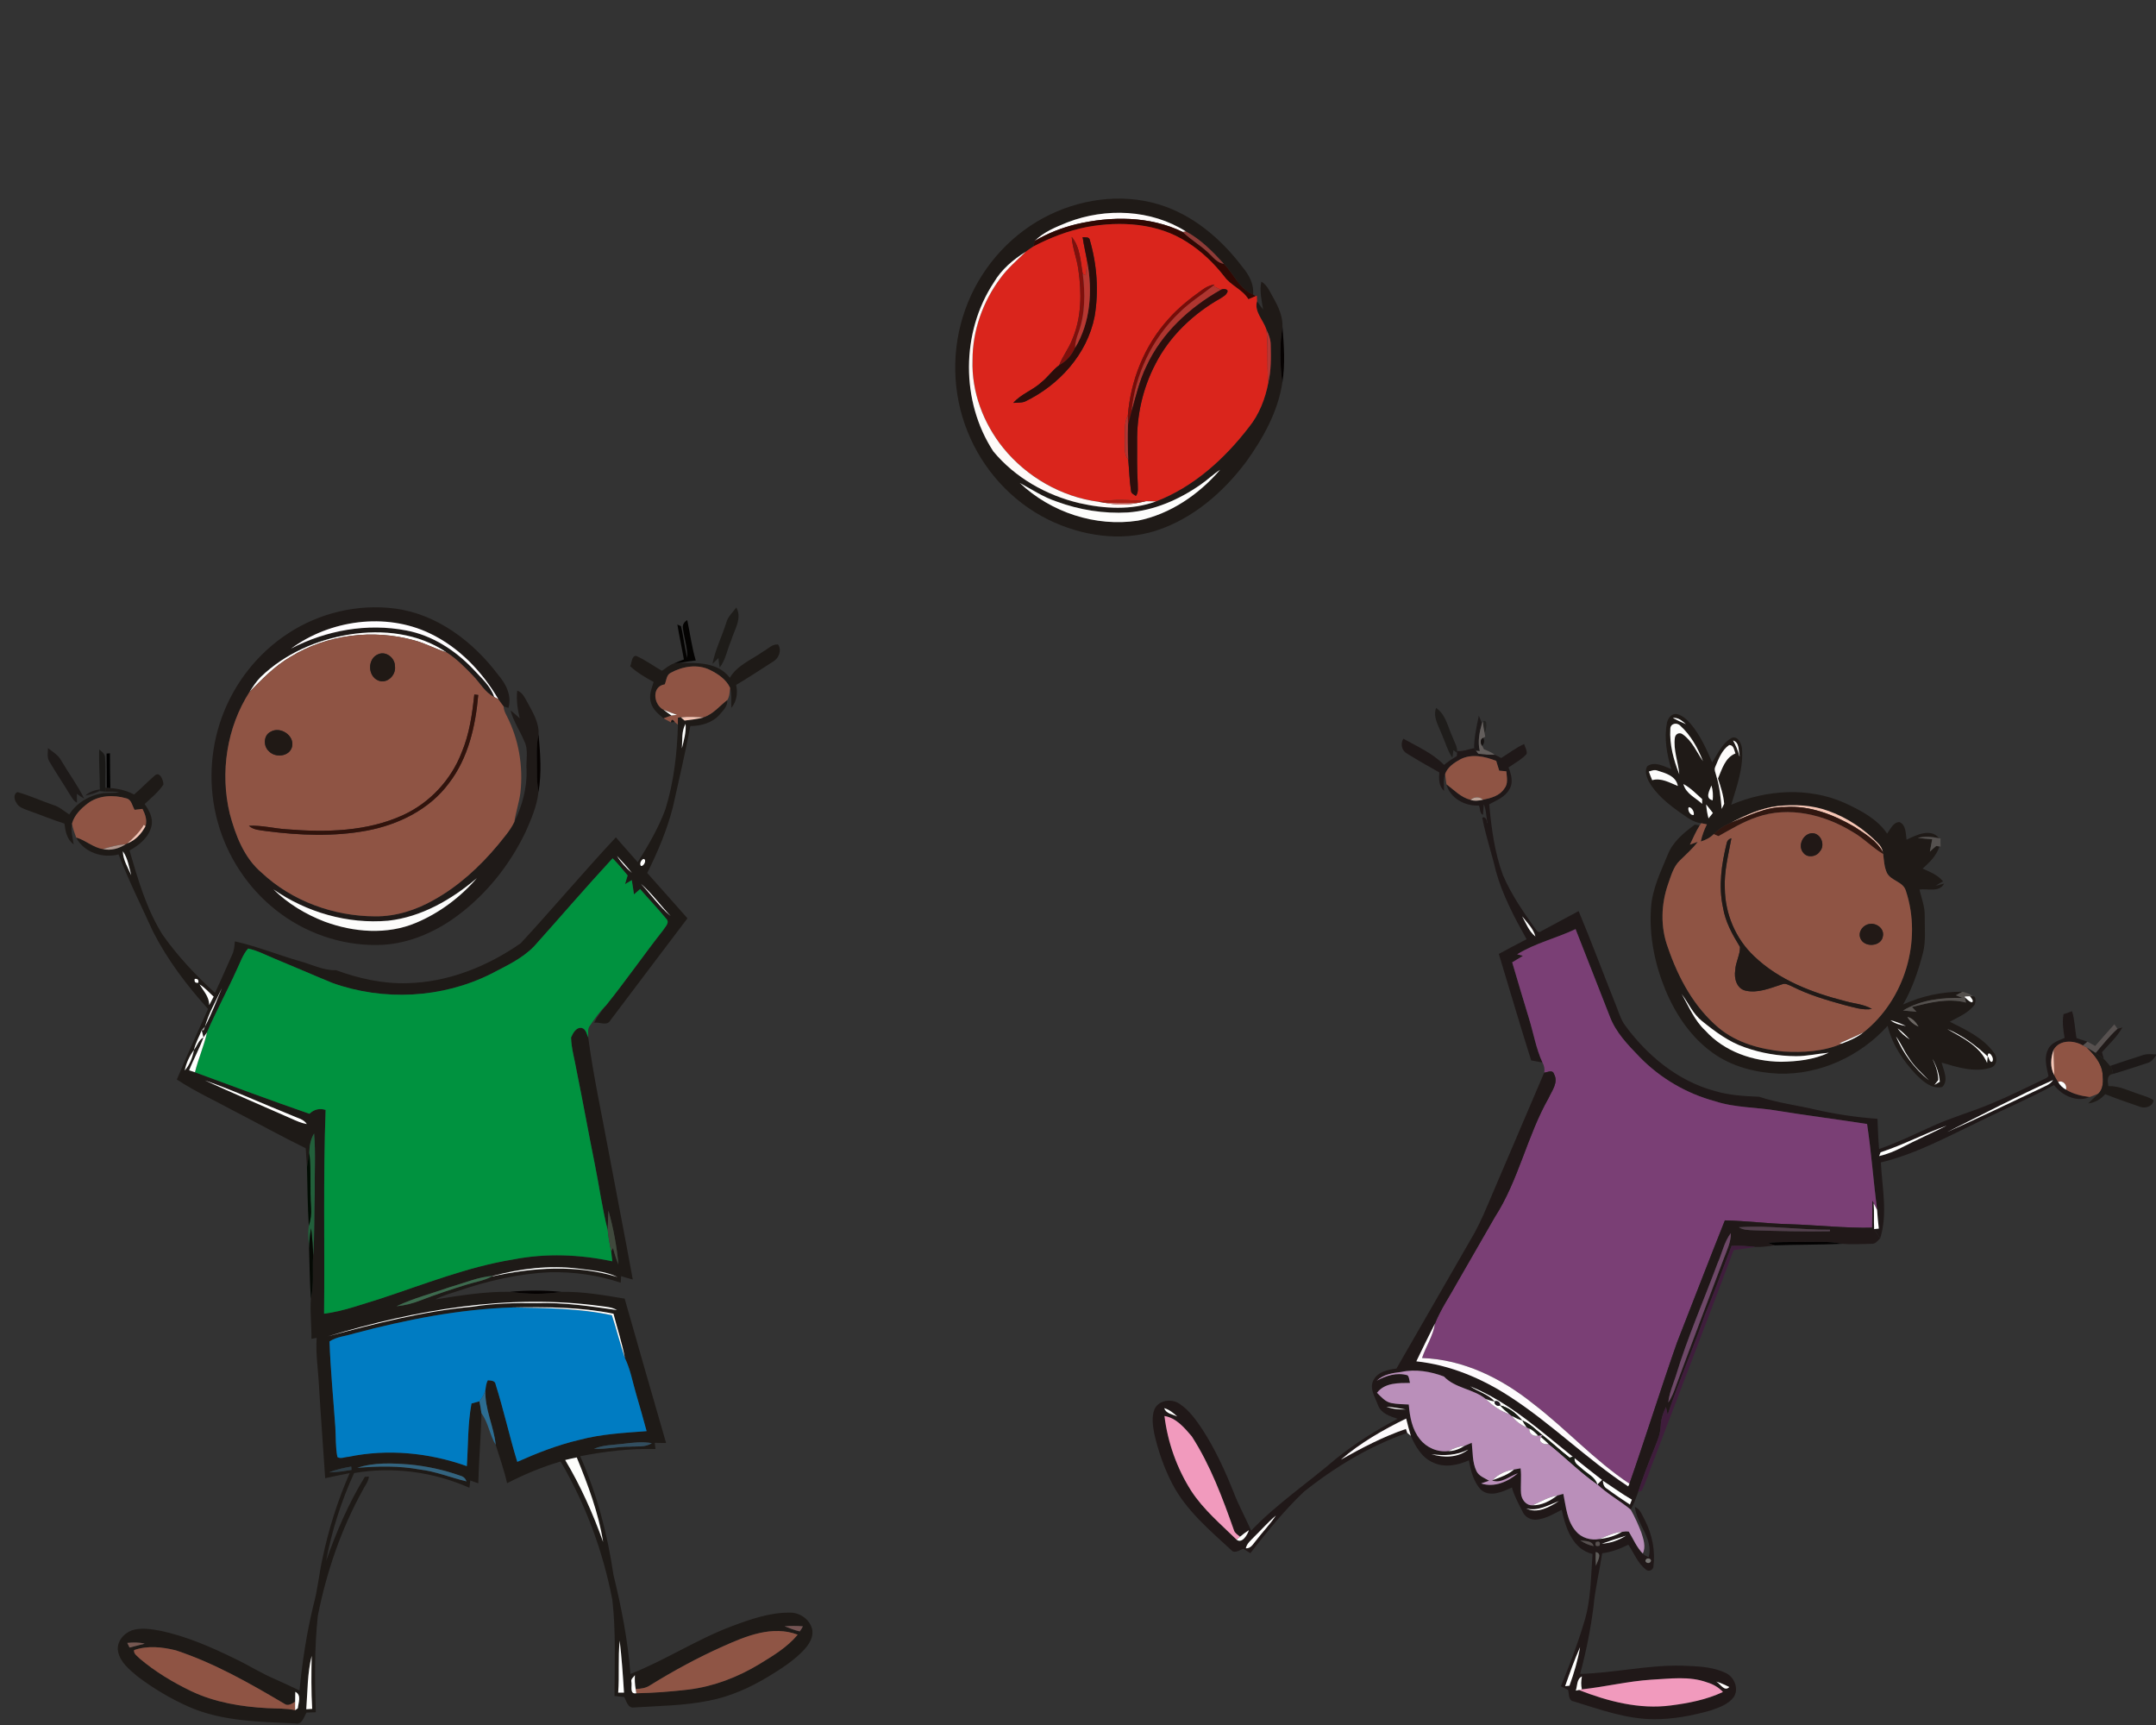 <?xml version="1.0" encoding="utf-8"?>

<!DOCTYPE svg PUBLIC "-//W3C//DTD SVG 1.1//EN" "http://www.w3.org/Graphics/SVG/1.1/DTD/svg11.dtd">
<svg version="1.1" id="Layer_1" xmlns="http://www.w3.org/2000/svg" xmlns:xlink="http://www.w3.org/1999/xlink" x="0px" y="0px"
	 viewBox="900 -60 1000 800" enable-background="new 0 0 1920 1649" xml:space="preserve">
<rect x="900" y="-60" width="1000" height="800" fill="#333333" stroke="none"/>
<g>
	<path fill="#1F1A17" d="M1384.01,41.05c16.1-8.67,35.68-11.6,53.34-6.29c15.88,4.75,29.02,15.99,38.89,29.02
		c3.01,3.56,5.47,7.98,4.96,12.82c-6.43-2.69-8.96-9.54-13.52-14.24c-5.2-5.66-10.69-11.31-17.53-14.97
		c-16.24-10.3-37.29-11.12-55.01-4.29c-5.39,2.19-11.03,4.44-15.21,8.63c-0.18,0.66-0.54,1.97-0.72,2.63
		c-1.19,0.75-2.33,1.56-3.44,2.38c-5.86,3.65-11.28,8.23-14.81,14.24c-15.26,23.11-15.4,55.17-0.24,78.35
		c10.08,12.18,24.58,20.39,39.9,24c11.64,2.64,24.14,3.39,35.53-0.78c17.43-6.7,31.8-19.73,43.06-34.37
		c4.85-5.95,7.66-13.32,9.09-20.81c1.3-5.72,1.26-11.61,1.09-17.44c0-2.55-0.98-4.93-2.03-7.19
		c-1.41-4.3-5.79-8.33-4.3-13.1c0.88,1.33,1.79,2.67,2.8,3.93c-0.68-4.28-1.74-8.62-0.83-12.96
		c2.9,1.68,4.06,4.96,5.68,7.7c2.27,4.04,4.33,8.53,4.13,13.27c-1.45,8.52-1.23,17.32-0.07,25.87
		c-2.01,13.4-8.85,25.69-16.68,36.58c-10.63,14.25-24.82,26.57-41.96,32.1c-16.49,5.26-34.78,2.33-50.09-5.22
		c-16.87-8.4-30.31-23.27-37.26-40.75c-7.25-17.87-7.62-38.39-1.1-56.53C1354.03,65.63,1367.17,50.08,1384.01,41.05 M1456.8,164.8
		c-9.95,6.93-21.52,11.98-33.71,12.86c-11.16,0.64-22.44-1.18-32.91-5.03c-6.16-2.02-11.55-5.62-17.19-8.67
		c14.35,13.64,35.18,20.53,54.82,17.5c14.96-3,28.28-12.14,38.11-23.6C1462.7,159.94,1459.96,162.65,1456.8,164.8z"/>
	<path fill="#FFFCFC" d="M1395.14,43.1c17.72-6.83,38.77-6.01,55.01,4.29c-0.39,0.05-1.17,0.15-1.56,0.19
		c-15.29-7.46-33.23-7.41-49.52-3.58c-6.7,1.66-13.2,4.2-19.14,7.73C1384.11,47.54,1389.75,45.29,1395.14,43.1z"/>
	<path fill="#300803" d="M1399.07,44c16.29-3.83,34.23-3.88,49.52,3.58c4.07,3.93,9.12,6.67,13.04,10.77
		c1.7,1.77,3.49,3.64,6.05,4.01c4.56,4.7,7.09,11.55,13.52,14.24c0.3,0.19,0.9,0.56,1.2,0.74c-1.14,0.48-2.25,0.96-3.35,1.44
		c-2.77-4.59-8.2-6.31-11.25-10.62c-4.82-6.15-10.53-11.64-17.15-15.84c-13.59-8.87-30.84-9.87-46.43-7.06
		c-8.75,1.71-17.14,4.95-25.01,9.1c0.18-0.66,0.54-1.97,0.72-2.63C1385.87,48.2,1392.37,45.66,1399.07,44z"/>
	<path fill="#DA251C" d="M1404.22,45.26c15.59-2.81,32.84-1.81,46.43,7.06c6.62,4.2,12.33,9.69,17.15,15.84
		c3.05,4.31,8.48,6.03,11.25,10.62c1.1-0.48,2.21-0.96,3.35-1.44l0.55-0.23c0.02,0.84,0.06,1.69,0.11,2.53
		c-1.49,4.77,2.89,8.8,4.3,13.1c1.06,8.18,0.1,16.44,0.94,24.63c-1.43,7.49-4.24,14.86-9.09,20.81
		c-11.26,14.64-25.63,27.67-43.06,34.37c-1.56-0.03-3.11-0.09-4.64-0.1c-7.31-0.53-14.8-1.12-22.05,0.26
		c-17.18-2.27-33.3-11.55-44.18-25.01c-9.19-11.4-14.7-25.97-14.2-40.7c-0.03-13.64,4.79-27.12,12.93-38
		c3.35-4.6,7.72-8.29,11.76-12.26c1.11-0.82,2.25-1.63,3.44-2.38C1387.08,50.21,1395.47,46.97,1404.22,45.26 M1397.08,49.87
		c0.33,5.15,2.39,9.97,3.07,15.07c1.6,10.79,1.55,22.22-2.79,32.4c-1.58,4.25-4.51,7.81-6.11,12.05
		c-3.06,2.21-5.17,5.45-8.11,7.79c-4,3.77-9.51,5.49-13.16,9.66c1.77-0.13,3.63,0.04,5.35-0.57
		c15.82-7.59,28.94-21.95,32.37-39.48c2-11.73,1.11-23.93-2.19-35.36c-0.21-1.78-2.17-1.26-3.37-1.44
		c0.57,3.9,1.52,7.74,2.2,11.63c-0.29,2.02-0.52,4.05-0.72,6.08c-0.35-0.16-1.06-0.48-1.41-0.63
		C1401.13,61.26,1401.05,54.59,1397.08,49.87 M1457.53,74.49c-5.58,3.99-11.04,8.27-15.57,13.45
		c-11.12,12.22-17.57,28.41-18.84,44.81c-1.9,3.44-1.17,7.5-1.39,11.25c0.17,3.05-0.6,6.6,1.57,9.13
		c0.45,4.83,0.56,9.7,1.3,14.5c0.04,1.24,1.38,1.73,2.25,2.37c1.35-1.72,0.8-4.02,0.85-6.03
		c-0.37-6.31-0.29-12.64-0.27-18.96c-0.2-12.46,2.65-25.01,8.42-36.07c6.63-13.08,17.74-23.56,30.45-30.69
		c0.97-0.69,2.19-1.23,2.75-2.38c1.33-1.88-1.77-2.18-2.81-1.44c-1.22-0.62-2.42-1.24-3.6-1.86l0.69-0.6
		C1461.18,72.27,1459.23,73.2,1457.53,74.49z"/>
	<path fill="#8F3B37" d="M1450.15,47.39c6.84,3.66,12.33,9.31,17.53,14.97c-2.56-0.37-4.35-2.24-6.05-4.01
		c-3.92-4.1-8.97-6.84-13.04-10.77C1448.98,47.54,1449.76,47.44,1450.15,47.39z"/>
	<path fill="#7F100C" d="M1397.08,49.87c3.97,4.72,4.05,11.39,5.13,17.2c1.15,9.07,1.13,18.53-2.01,27.22
		c-0.85,2.28-1.53,4.63-1.58,7.08c-1.5,3.44-4.04,6.26-7.37,8.02c1.6-4.24,4.53-7.8,6.11-12.05c4.34-10.18,4.39-21.61,2.79-32.4
		C1399.47,59.84,1397.41,55.02,1397.08,49.87z"/>
	<path fill="#2B0D0A" d="M1402.14,49.99c1.2,0.18,3.16-0.34,3.37,1.44c3.3,11.43,4.19,23.63,2.19,35.36
		c-3.43,17.53-16.55,31.89-32.37,39.48c-1.72,0.61-3.58,0.44-5.35,0.57c3.65-4.17,9.16-5.89,13.16-9.66
		c2.94-2.34,5.05-5.58,8.11-7.79c3.33-1.76,5.87-4.58,7.37-8.02c7.21-11.83,8.15-26.39,5.72-39.75
		C1403.66,57.73,1402.71,53.89,1402.14,49.99z"/>
	<path fill="#FEFAF8" d="M1360.96,70.98c3.53-6.01,8.95-10.59,14.81-14.24c-4.04,3.97-8.41,7.66-11.76,12.26
		c-8.14,10.88-12.96,24.36-12.93,38c-0.5,14.73,5.01,29.3,14.2,40.7c10.88,13.46,27,22.74,44.18,25.01
		c0.8,0.13,2.39,0.38,3.19,0.5c4.82,0.91,9.8,1.12,14.63,0.09c1.4-0.24,2.8-0.57,4.23-0.85c1.53,0.01,3.08,0.07,4.64,0.1
		c-11.39,4.17-23.89,3.42-35.53,0.78c-15.32-3.61-29.82-11.82-39.9-24C1345.56,126.15,1345.7,94.09,1360.96,70.98z"/>
	<path fill="#B73731" d="M1404.34,61.62c2.43,13.36,1.49,27.92-5.72,39.75c0.05-2.45,0.73-4.8,1.58-7.08
		c3.14-8.69,3.16-18.15,2.01-27.22c0.35,0.15,1.06,0.47,1.41,0.63C1403.82,65.67,1404.05,63.64,1404.34,61.62z"/>
	<path fill="#780C08" d="M1457.53,74.49c1.7-1.29,3.65-2.22,5.8-2.52l-0.69,0.6c-5.21,4.15-10.92,7.69-15.65,12.42
		c-12.57,11.96-20.53,28.66-22.16,45.9c-0.53,2.13-1.15,4.24-1.66,6.37c-0.03-1.5-0.05-3.01-0.05-4.51
		c1.27-16.4,7.72-32.59,18.84-44.81C1446.49,82.76,1451.95,78.48,1457.53,74.49z"/>
	<path fill="#B0352F" d="M1446.99,84.99c4.73-4.73,10.44-8.27,15.65-12.42c1.18,0.62,2.38,1.24,3.6,1.86
		c-14.47,8.2-27.37,20.04-34.43,35.31c-3.3,6.7-4.95,14.01-6.98,21.15C1426.46,113.65,1434.42,96.95,1446.99,84.99z"/>
	<path fill="#2D0E0C" d="M1466.24,74.43c1.04-0.74,4.14-0.44,2.81,1.44c-0.56,1.15-1.78,1.69-2.75,2.38
		c-12.71,7.13-23.82,17.61-30.45,30.69c-5.77,11.06-8.62,23.61-8.42,36.07c-0.02,6.32-0.1,12.65,0.27,18.96
		c-0.05,2.01,0.5,4.31-0.85,6.03c-0.87-0.64-2.21-1.13-2.25-2.37c-0.74-4.8-0.85-9.67-1.3-14.5
		c-0.22-5.28-0.32-10.58-0.13-15.87c0.51-2.13,1.13-4.24,1.66-6.37c2.03-7.14,3.68-14.45,6.98-21.15
		C1438.87,94.47,1451.77,82.63,1466.24,74.43z"/>
	<path fill="#060202" d="M1494.77,117.45c-1.16-8.55-1.38-17.35,0.07-25.87C1495.51,100.15,1496.18,108.92,1494.77,117.45z"/>
	<path fill="#B63633" d="M1487.36,92.74c1.05,2.26,2.03,4.64,2.03,7.19c0.17,5.83,0.21,11.72-1.09,17.44
		C1487.46,109.18,1488.42,100.92,1487.36,92.74z"/>
	<path fill="#B23632" d="M1421.73,144c0.22-3.75-0.51-7.81,1.39-11.25c0,1.5,0.02,3.01,0.05,4.51
		c-0.19,5.29-0.09,10.59,0.13,15.87C1421.13,150.6,1421.9,147.05,1421.73,144z"/>
	<path fill="#FDFDFC" d="M1456.8,164.8c3.16-2.15,5.9-4.86,9.12-6.94c-9.83,11.46-23.15,20.6-38.11,23.6
		c-19.64,3.03-40.47-3.86-54.82-17.5c5.64,3.05,11.03,6.65,17.19,8.67c10.47,3.85,21.75,5.67,32.91,5.03
		C1435.28,176.78,1446.85,171.73,1456.8,164.8z"/>
	<path fill="#AA1E13" d="M1409.46,172.71c7.25-1.38,14.74-0.79,22.05-0.26c-1.43,0.28-2.83,0.61-4.23,0.85
		c-4.89,0.06-9.76,0.04-14.63-0.09C1411.85,173.09,1410.26,172.84,1409.46,172.71z"/>
	<path fill="#E87B74" d="M1412.65,173.21c4.87,0.13,9.74,0.15,14.63,0.09C1422.45,174.33,1417.47,174.12,1412.65,173.21z"/>
	<path fill="#1F1A18" d="M1033.74,233.69c14.36-9.42,32.06-13.65,49.12-11.51c19.7,2.48,36.52,15.28,48.2,30.79
		c3.63,4.16,6.42,9.7,4.75,15.33c-0.56-0.17-1.67-0.51-2.22-0.68c-0.85-1.08-1.65-2.19-2.41-3.31
		c-7.53-12.84-18.28-24.15-31.86-30.59c-20.56-9.81-46.19-6.2-64.36,7.09c16.29-8.5,35.35-11.93,53.48-8.42
		c12.07,2.25,22.76,9.22,31.13,18.03c3.58,3.97,7.92,7.59,9.66,12.83c-4.28-2.08-6.53-6.49-9.74-9.78
		c-3.81-3.97-7.72-7.97-12.39-10.94c-13.01-8.9-29.65-10.72-44.92-8.29c-15.25,2.41-30.05,8.92-41.23,19.69
		c-2.05,2.05-3.62,4.49-5.18,6.91c-10.63,16.56-13.79,37.51-9.19,56.58c2.68,10.01,6.62,20.41,14.76,27.29
		c14.08,13.22,33.47,20.22,52.68,20.26c9.6,0.1,19.02-2.93,27.3-7.67c11.44-6.37,21.21-15.37,29.57-25.38
		c2.74-3.44,5.77-6.75,7.67-10.75c3.66-7.5,5.96-15.79,5.66-24.18c-0.31-4.41,1.03-9.16-1.05-13.28
		c-1.99-4.8-5.04-9.15-6.35-14.21c1.51,1.09,2.84,2.41,4.24,3.65c-0.97-4.2-1.66-8.52-1.15-12.84
		c2.43,0.74,3.43,3.22,4.61,5.23c2.5,4.64,5.56,9.49,5.29,14.97c-1.36,5.74-0.67,11.66-0.79,17.49
		c-0.07,3.17,0.27,6.32,0.71,9.46c-0.7,6.4-3.33,12.44-5.91,18.29c-7.73,16.17-19.47,30.58-34.26,40.79
		c-10.16,6.92-22.17,11.63-34.58,11.71c-16.92,0.26-33.77-5.69-47-16.19c-13.07-10.3-22.65-24.9-27.03-40.95
		c-4.36-15.77-3.69-32.88,1.87-48.26C1008.55,256.92,1019.52,242.9,1033.74,233.69 M1079.99,367
		c-18.74,1.61-37.78-3.86-53.18-14.56c6.71,6.64,14.99,11.61,23.78,14.99c13.47,4.97,28.93,6.22,42.4,0.53
		c10.82-4.54,20.52-11.82,28.17-20.69C1109.45,357.19,1095.48,365.3,1079.99,367z"/>
	<path fill="#1E1C19" d="M1241.52,221.73c2.87,5.2-0.99,10.41-2.42,15.38c-1.83,4.12-2.47,8.86-5.28,12.45
		c-0.28-1.45-0.47-2.92-0.6-4.38c-0.9,0.92-1.82,1.84-2.76,2.68c1.28-6.57,4.37-12.63,6.38-19.01
		C1237.54,225.98,1239.84,224.04,1241.52,221.73z"/>
	<path fill="#FFFDFF" d="M1034.96,240.81c18.17-13.29,43.8-16.9,64.36-7.09c13.58,6.44,24.33,17.75,31.86,30.59
		c-0.67-0.35-1.32-0.7-1.95-1.06c-1.74-5.24-6.08-8.86-9.66-12.83c-8.37-8.81-19.06-15.78-31.13-18.03
		C1070.31,228.88,1051.25,232.31,1034.96,240.81z"/>
	<path fill="#040302" d="M1216.7,231.04c-0.12-1.51,0.8-2.75,2.07-3.46c1.32,6.23,2.1,12.6,3.94,18.72
		c-2.42,0.31-4.84,0.58-7.19,1.17c-0.69,0.03-2.06,0.09-2.74,0.13c1.45-0.64,2.92-1.21,4.42-1.77
		c-0.93-5.42-2.14-10.78-3.02-16.2c0.42,0.19,1.26,0.58,1.68,0.77c1.22,4.89,1.62,9.97,2.96,14.84
		C1218.91,240.41,1217.28,235.79,1216.7,231.04z"/>
	<path fill="#FFFFFE" d="M1062.18,234.24c15.27-2.43,31.91-0.61,44.92,8.29c-5.13-1.55-9.85-4.23-15.04-5.59
		c-19.08-5.28-40.37-2.72-57.3,7.68c-7.3,4.21-13.12,10.3-18.99,16.22c1.56-2.42,3.13-4.86,5.18-6.91
		C1032.13,243.16,1046.93,236.65,1062.18,234.24z"/>
	<path fill="#8F5444" d="M1034.76,244.62c16.93-10.4,38.22-12.96,57.3-7.68c5.19,1.36,9.91,4.04,15.04,5.59
		c4.67,2.97,8.58,6.97,12.39,10.94c3.21,3.29,5.46,7.7,9.74,9.78c0.63,0.36,1.28,0.71,1.95,1.06
		c0.76,1.12,1.56,2.23,2.41,3.31c0.03,1.57,0.71,2.99,1.43,4.36c5.62,10.87,7.71,23.45,6.36,35.59
		c-0.6,4.6-2.11,9.01-2.82,13.6c-1.9,4-4.93,7.31-7.67,10.75c-8.36,10.01-18.13,19.01-29.57,25.38
		c-8.28,4.74-17.7,7.77-27.3,7.67c-19.21-0.04-38.6-7.04-52.68-20.26c-8.14-6.88-12.08-17.28-14.76-27.29
		c-4.6-19.07-1.44-40.02,9.19-56.58C1021.64,254.92,1027.46,248.83,1034.76,244.62 M1075.44,243.4
		c-5.08,2-4.99,10.12-0.02,12.19c4.07,1.75,8.36-2.48,7.77-6.57C1083.27,245.2,1079.12,241.81,1075.44,243.4
		 M1119.99,262.09c-0.96,9.16-2.29,18.41-5.9,26.96c-4.9,12.67-14.75,23.26-27.1,28.94c-16.75,7.69-35.75,8.09-53.8,6.62
		c-5.95-0.33-11.78-1.97-17.75-1.63c2.23,2.02,5.35,2.02,8.17,2.47c15.4,1.98,31.16,2.62,46.49-0.22
		c14.66-2.74,29.12-9.81,38.14-22.03c8.98-11.66,12.33-26.51,13.58-40.9C1121.36,262.25,1120.45,262.14,1119.99,262.09
		 M1025.44,279.42c-3.27,1.64-3.35,6.62-0.78,8.92c2.94,3.24,9.57,2.63,10.79-1.97
		C1036.77,281.11,1029.94,276.63,1025.44,279.42z"/>
	<path fill="#1E1A17" d="M1254.06,242.09c2.19-1.16,4.13-3.48,6.82-3.2c1.83,2.58,0.41,6.33-2.15,7.84
		c-5.74,3.67-11.43,7.44-17.29,10.92c0.83,3.68,0.26,7.66-2.21,10.6c-0.17-3.08,0.26-6.27-0.6-9.27
		c-1.77-3.89-5.6-6.45-9.32-8.28c-5.81-2.88-12.78-1.67-18.27,1.35c-1.96,1-1.92,3.53-2.71,5.33
		c-6.2,0.93-5.26,9.41-0.56,11.8c1.19,0.91,2.42,1.77,3.65,2.64c-1.24,0.42-2.45,0.85-3.64,1.32
		c-2.42-1.98-5.03-4.12-5.87-7.27c-1.05-3.24,0.31-6.51,1.28-9.58c-3.84-2.13-7.68-4.32-10.9-7.33
		c0.81-1.51,0.57-4.75,2.72-4.81c4.24,1.85,8,4.67,12.03,6.95c1.83-1.27,3.58-2.79,5.74-3.5c0.68-0.04,2.05-0.1,2.74-0.13
		c8.01-0.13,17.65-0.32,22.97,6.88C1242.01,248.42,1248.68,245.94,1254.06,242.09z"/>
	<path fill="#201915" d="M1075.44,243.4c3.68-1.59,7.83,1.8,7.75,5.62c0.59,4.09-3.7,8.32-7.77,6.57
		C1070.45,253.52,1070.36,245.4,1075.44,243.4z"/>
	<path fill="#8F5444" d="M1211.04,252.05c5.49-3.02,12.46-4.23,18.27-1.35c3.72,1.83,7.55,4.39,9.32,8.28
		c-0.2,1.93-0.22,4.12-1.34,5.76c-3.52,2.78-6.55,6.57-10.94,7.98c-3.52-0.22-7.06-0.44-10.56-0.03
		c-0.32,0.03-0.97,0.1-1.3,0.14c-0.06,1.08-0.07,2.17-0.04,3.27c-0.38-0.32-1.15-0.95-1.53-1.26
		c-0.92-1.34-1.48-1.28-1.67,0.19c-1.18-0.63-2.33-1.25-3.47-1.89c1.19-0.47,2.4-0.9,3.64-1.32
		c0.65-0.07,1.95-0.21,2.59-0.28c-2.11-0.73-4.19-1.51-6.24-2.36c-4.7-2.39-5.64-10.87,0.56-11.8
		C1209.12,255.58,1209.08,253.05,1211.04,252.05z"/>
	<path fill="#31130C" d="M1119.99,262.09c0.46,0.05,1.37,0.16,1.83,0.21c-1.25,14.39-4.6,29.24-13.58,40.9
		c-9.02,12.22-23.48,19.29-38.14,22.03c-15.33,2.84-31.09,2.2-46.49,0.22c-2.82-0.45-5.94-0.45-8.17-2.47
		c5.97-0.34,11.8,1.3,17.75,1.63c18.05,1.47,37.05,1.07,53.8-6.62c12.35-5.68,22.2-16.27,27.1-28.94
		C1117.7,280.5,1119.03,271.25,1119.99,262.09z"/>
	<path fill="#1E1A17" d="M1226.35,272.72c4.39-1.41,7.42-5.2,10.94-7.98c0.33,2.84-2.04,4.87-3.69,6.86
		c-3.38,3.74-8.53,5.08-13.4,5.12c-2.36,12.54-5.29,24.96-8.06,37.41c-2.7,10.69-7.03,20.89-11.94,30.73
		c6.26,6.97,12.43,14.02,18.66,21.02c-11.96,15.71-23.78,31.52-35.7,47.25c-1.57,2.94-5.04,0.74-7.6,1.18
		c1.47-2.95,3.52-5.54,5.58-8.1c9.1-11.33,17.38-23.3,26.36-34.73c0.95-1.61,3.38-3.62,1.47-5.44c-3.86-4.71-8.1-9.11-12.08-13.72
		c-0.95,0.82-1.9,1.64-2.83,2.47c-0.36-2.21-0.7-4.41-1.02-6.61c-1.06,0.61-2.1,1.23-3.13,1.85
		c0.38-1.35,0.78-2.7,1.2-4.04c-2.21-2.75-4.52-5.4-6.96-7.94c-12.37,13.36-24.2,27.2-36.36,40.75
		c-5.58,5.82-13.08,9.19-20.11,12.88c-22.61,11.32-49.79,12.67-73.53,4.17c-8.97-3.68-17.84-7.58-26.8-11.26
		c-4.04-1.68-7.96-3.75-12.26-4.69c-2.51,2.83-3.66,6.51-5.29,9.85c-4.38,9.79-9.59,19.2-13.81,29.06
		c-0.55,0.76-1.09,1.53-1.62,2.29c-0.2-0.82-0.61-2.48-0.81-3.3l0.88-0.01c0.16-0.42,0.47-1.26,0.62-1.69
		c3.02-5.79,5.4-11.9,7.89-17.93c-2.71,5.93-6.13,11.63-7.89,17.93c-0.38,0.43-1.13,1.28-1.5,1.7c-1.2,3.04-2.88,5.9-3.6,9.12
		c-2.07,2.84-3.61,6.09-4.28,9.55c2.34-2.67,3.64-6.1,4.28-9.55c1.53-1.9,2.16-4.6,4.41-5.82c-1.85,5.25-4.63,10.11-6.64,15.29
		c0.67,0.22,2.02,0.67,2.69,0.89c17.66,6.51,35.3,13.1,53.09,19.25c2.09-2,4.74-2.7,7.52-1.78c-1.17,31.48-0.37,63.01-0.71,94.51
		c8.94-1.16,17.44-4.35,26.04-6.95c20.38-6.69,40.47-14.78,61.75-18.23c15.15-2.97,30.83-2.31,45.88,0.86
		c-0.19-1.56-0.36-3.12-0.52-4.67c0.22-0.38,0.65-1.12,0.87-1.49c0.67,2.58,1.42,5.16,2.5,7.61
		c-0.79-8.41-2.32-16.83-4.65-24.95c-0.15,3.02-0.26,6.05-0.31,9.09c-2.58-10.05-3.92-20.35-5.98-30.51
		c-2.92-14.47-5.52-29-8.46-43.46c-0.86-5.13-2.43-10.18-2.57-15.4c0.86-2.01,2.41-4.94,5.02-4.43
		c1.91,0.59,2.25,2.86,2.95,4.46c2.4,18.13,6.37,36.03,9.67,54.03c3.62,19.4,7.45,38.77,10.99,58.19c-1.83-0.49-3.62-1.02-5.41-1.53
		c-0.05,0.74-0.16,2.24-0.21,2.99c-10.57-3.52-21.77-5.11-32.89-4.84c-14.46,0.66-28.69,3.96-42.36,8.61
		c-3.59,1.23-7.31,2.13-10.64,3.98c11.44-1.83,23.01-3.69,34.61-3.53c7.85,1.16,15.96,1.29,23.81,0.04
		c9.83-0.23,19.63,1.54,29.31,3.13c6.4,22.33,12.72,44.68,19.23,66.97c-1.77-0.01-3.53-0.05-5.27-0.09
		c0.09,0.72,0.26,2.15,0.34,2.86c-11.73-0.27-23.43,1.08-34.92,3.36c7.77,17.43,12.65,36.04,15.41,54.9
		c3.7,15.14,6.71,30.51,7.89,46.08c16.11-6.35,30.66-15.98,46.88-22.1c8.59-3.21,17.5-6.38,26.79-6.35
		c4.92-0.22,9.96,3.33,10.73,8.32c0.38,3.37-1.62,6.43-3.78,8.82c-4.73,5.11-10.67,8.88-16.57,12.47
		c-8.5,5.15-17.72,9.3-27.52,11.2c-11.48,2.36-23.25,2.42-34.9,3.17c-2.8,0.46-3.47-2.98-4.5-4.83
		c-1.52-0.19-3.02-0.35-4.51-0.49c0-14.87,0.7-29.81-1.01-44.62c-4.34-22.52-12.41-44.32-23.99-64.13
		c-8.59,2.51-16.88,5.98-24.83,10.07c-1.36-6.05-3.42-11.9-5.27-17.8c-0.85-8.62-5.18-16.64-4.77-25.41
		c0.21-1.54,0.32-3.16,1.14-4.53c1.42,0.16,3.41,0.08,3.61,1.97c3.74,11.83,6.39,23.99,10.02,35.86
		c9.3-4.13,18.81-7.86,28.75-10.18c10.19-2.72,20.76-3.28,31.24-4.06c-1.56-5.9-3.29-11.75-4.97-17.61
		c-1.6-5.47-2.59-11.16-5.11-16.31c-1.27-6.97-3.53-13.69-5.29-20.54c-15.38-3.1-31.14-3.21-46.76-2.9
		c-24.85,0.78-49.41,5.67-73.38,12.02c-3.85,1.24-8.14,1.5-11.57,3.73c0.48,13.3,1.78,26.56,2.71,39.84
		c0.28,4.59,0.05,9.24,0.95,13.77c1.48,1.01,3.44-0.05,5.11-0.09c18.26-3.81,37.42-1.92,54.93,4.32
		c0.64-9.69,0.39-19.49,2.16-29.06c1.21-0.33,2.42-0.66,3.65-0.99c0.37,1.83,0.74,3.68,0.97,5.55
		c-0.23,10.83-1.22,21.63-1.47,32.46c-1.25-0.44-2.49-0.89-3.71-1.31c-0.11,0.84-0.31,2.53-0.42,3.37
		c-16.64-7.37-35.56-9.94-53.48-6.81c-5.93,12.98-10.33,26.73-12.99,40.75c4.8-13.51,10.43-26.79,17.98-39.01
		c0.47-0.03,1.42-0.09,1.89-0.11c-0.25,2.4-1.89,4.3-2.94,6.4c-10.01,18.09-16.73,37.9-20.76,58.14
		c-1.59,14.86-1.45,29.84-0.94,44.75c-1.45,0.05-2.89,0.1-4.31,0.16c-1.23,2.01-2.01,5.73-5.1,5.05
		c-16.7-0.8-34.04-0.93-49.62-7.8c-8.44-3.77-16.47-8.53-23.81-14.14c-3.64-3.1-7.87-6.44-8.85-11.38
		c-0.92-4.38,2.47-8.39,6.36-9.87c4.43-1.41,9.16-0.57,13.63,0.27c11.87,2.57,23.1,7.45,33.97,12.77
		c6.53,3.07,12.62,7.03,19.3,9.79c3.65,1.6,7.25,3.35,10.87,5.06c1.29-13.32,3.31-26.59,6.47-39.61
		c1.98-7.13,2.6-14.54,4.22-21.76c2.83-13.52,7.03-26.76,12.57-39.42c-3.8,0.71-7.58,1.52-11.35,2.34
		c-0.91-14.19-2.03-28.36-2.86-42.55c-0.34-7.51-1.62-15.02-1.09-22.54c-0.82,0.16-1.63,0.32-2.42,0.48
		c0.08-6.18-0.7-12.38-0.27-18.55c1.59-6.61,0.62-13.44,1.08-20.15c0.69-9.73,0.42-19.48,0.73-29.22
		c-0.14-9.11,0.47-18.25-0.3-27.34c-1.66,2.7-2.16,5.83-2.22,8.95c-0.34,2.18-0.79,4.35-1.09,6.54
		c-0.26-2.88-0.34-5.77-0.59-8.65c-11.17-5.46-22.05-11.5-33.1-17.2c-8.91-4.85-18.19-9.07-26.67-14.67
		c4.58-11.01,9.6-21.83,14.48-32.72c-9.86-10.9-18.84-22.77-25.54-35.9c-5.41-11.88-11.25-23.58-15.96-35.77
		c-7.31,1.93-16.13-0.88-19.66-7.84c4.38,1.22,7.84,4.69,12.4,5.36c3.73,0.86,7.48-0.24,10.63-2.27l0.65-0.34
		c3.8-1.43,6.6-4.49,8.47-8.01c0.86-2.79-0.14-5.54-1.4-8.02c-1.23,0.14-2.44,0.3-3.65,0.44c-1.13-1.83-1.41-4.77-3.83-5.32
		c-5.94-1.74-12.92-1.48-17.99,2.4c-3.13,2.39-6.18,5.42-7.23,9.33c-0.63,3.21,0.29,6.43,0.79,9.59c-3.14-2.19-3.86-6.09-4.31-9.61
		c-5.67-1.81-11.15-4.11-16.74-6.08c-2.05-0.77-4.41-1.44-5.5-3.52c-1.05-1.42-1.55-4.29,0.53-5.01c5.62,1.6,10.98,4.05,16.5,5.96
		c2.84,0.82,5.02,2.86,7.47,4.41c3.47-5.51,9.53-9.01,15.91-9.89c2.41-0.22,4.87,0.06,7.27-0.42c-2.14-0.35-4.3-0.3-6.44-0.27
		c0-0.46,0-1.39,0-1.86l0.67,0.06c0.41,0.04,1.23,0.12,1.64,0.16c3.83,0.26,7.61,1.12,11,2.98c3.29-2.81,6.28-5.95,9.56-8.78
		c2.44-2.2,4,2.2,4.07,4.08c-2.28,3.59-5.67,6.22-8.73,9.1c2.06,2.92,4,6.37,3.2,10.1c-1.16,5.28-5.67,8.99-10.22,11.45
		c3.93,13.44,7.86,27.17,15.38,39.13c7,9.88,15.34,18.79,24.29,26.91c2.74-5.9,5.34-11.85,7.98-17.79c0.92-1.91,1.03-4.05,1.23-6.11
		c10.03,2.26,19.63,6.12,29.5,9.01c5.8,1.53,11.34,4.53,17.47,4.38c10.58,3.87,21.78,6.38,33.1,6
		c18.91-0.43,37.13-7.8,52.5-18.5c14.95-16.16,29.11-33.06,44.16-49.14c3.29,3.92,6.78,7.67,10.13,11.55
		c4.89-7.79,9.57-15.8,12.79-24.44c3.97-12.7,5.47-26.08,5.86-39.33c-0.03-1.1-0.02-2.19,0.04-3.27
		c0.33-0.04,0.98-0.11,1.3-0.14c0.43,0.37,1.31,1.12,1.74,1.49C1220.48,273.78,1223.46,273.5,1226.35,272.72 M1216.27,287.07
		c0.94-3.71,2.05-7.49,1.72-11.37C1216.01,279.13,1216.57,283.28,1216.27,287.07 M960.26,332.22
		C960.8,332.77,960.8,332.77,960.26,332.22 M956.98,334.79c0.05,4.02,2.35,7.53,3.89,11.13
		C959.82,342.14,959.32,338.04,956.98,334.79 M1186.15,336.93c1.82,2.99,4.22,5.63,6.92,7.87
		C1190.9,342.06,1188.54,339.47,1186.15,336.93 M1198.41,338.35c-1.06,0.52-1.91,2.17-1.14,3.23
		C1198.63,341.98,1200.24,338.48,1198.41,338.35 M1197.24,349.86c4.64,4.94,8.58,10.58,13.8,14.96
		C1206.36,359.91,1202.38,354.29,1197.24,349.86 M990.32,393.99c-0.29,1.4,0.26,1.98,1.66,1.77
		C992.22,394.4,991.66,393.81,990.32,393.99 M992.53,396.51c1.84,3.07,4.55,5.78,4.5,9.64c0.7-1.31,1.37-2.63,2.07-3.94
		C996.94,400.27,995.03,398,992.53,396.51 M995.05,441.06c13.29,6.07,26.73,11.82,40.1,17.72c2.3,1.04,4.64,2.09,7.16,2.53
		c-1.47-2.35-4.39-2.78-6.7-3.9C1022.08,451.99,1008.81,445.85,995.05,441.06 M1128.75,531.69
		c-6.88,0.49-13.31,3.33-19.89,5.17c-8.32,2.96-16.97,5.13-24.95,8.94c3.81-0.37,7.54-1.31,11.1-2.71
		c7.11-2.75,14.35-5.15,21.64-7.38c3.82-1.2,7.88-1.79,11.45-3.71c19.1-4.27,39.42-5.59,58.34,0.26
		c-5.71-2.76-12.23-3.13-18.43-3.95C1154.88,526.72,1141.46,528.31,1128.75,531.69 M1052.1,559.74
		c22.02-5.9,44.23-11.66,66.98-13.73c9.9-1.55,19.91-1.82,29.92-1.65c12.48-0.41,24.86,1.42,37.18,3.21
		c-2.33-1.37-5.08-1.5-7.67-1.86C1135.98,539.91,1092.84,547.44,1052.1,559.74 M1188.84,609.6
		c-4.49,0.56-9.17,0.46-13.37,2.34c5.54,0.27,11-1.09,16.56-1.02c3.43-0.27,7.25,0.44,10.28-1.63
		C1197.83,608.48,1193.3,609.08,1188.84,609.6 M1162.14,617.11c7.19,12.01,12.87,24.84,17.6,37.99
		c-2.15-13.55-7.05-26.53-12.23-39.19C1165.7,616.27,1163.92,616.69,1162.14,617.11 M1065.71,620.74c9.63-0.81,19.34-1,28.9,0.75
		c7.48,0.89,14.48,3.78,21.76,5.53c-0.46-1.33-1.45-2.28-2.8-2.61c-7.61-2.72-15.56-4.44-23.59-5.22
		C1081.93,618.55,1073.46,618.16,1065.71,620.74 M1052.69,622.85c3.47-0.04,6.9-0.6,10.33-1.17
		c-0.03-0.38-0.08-1.15-0.11-1.53C1059.43,620.78,1055.95,621.47,1052.69,622.85 M1263.92,694.21
		c2.28,0.9,4.59,1.83,7.01,2.38c0.57-0.73,1.06-1.51,1.46-2.35C1269.56,694,1266.73,694.01,1263.92,694.21
		 M1235.43,703.49c-11.69,5.19-22.94,11.33-33.82,18.04c-1.99,1.41-4.43,1.67-6.78,1.78c-0.35-2.13-0.48-4.28-0.35-6.42
		c-0.58,0.96-1.96,1.7-1.63,3.02c0.44,1.94-1.02,5.98,2.27,5.37c8.18-0.12,16.36-0.79,24.5-1.75
		c11.47-1.44,22.46-5.68,32.34-11.62c6.45-3.94,13.16-7.89,18.03-13.8C1258.33,693.69,1246.09,698.69,1235.43,703.49
		 M1187.43,700.9c-0.83,8-0.1,16.07-0.7,24.09c0.67,0.01,2.01,0.01,2.69,0.01
		C1188.93,716.95,1188.37,708.9,1187.43,700.9 M959.04,701.92c0.26,0.54,0.79,1.62,1.05,2.16c2.35-0.58,4.7-1.17,7.04-1.81
		C964.47,701.6,961.73,701.68,959.04,701.92 M962.19,705.26c-0.32,1.79,1.59,2.81,2.64,3.96c7.19,6.1,15.37,10.99,23.85,15.08
		c11.03,5.24,23.26,7.24,35.36,7.89c4.29,0.24,8.64,0.01,12.86,0.96c0.31-0.23,0.93-0.69,1.24-0.93
		c0.24-2.61,1.85-6.09-1.17-7.61c-0.03,1.51-0.05,3.02-0.07,4.55c-1.49,0.97-3.32,2.26-5.03,0.97
		c-16.08-9.52-32.48-18.85-50.29-24.75C975.31,703.82,968.38,703.07,962.19,705.26 M1042.05,732.69
		c0.69-0.04,2.06-0.13,2.75-0.17c-0.49-8.19-0.39-16.39-0.24-24.58C1042.55,716.01,1042.68,724.43,1042.05,732.69z"/>
	<path fill="#FFFFFE" d="M1207.77,269.18c2.05,0.85,4.13,1.63,6.24,2.36c-0.64,0.07-1.94,0.21-2.59,0.28
		C1210.19,270.95,1208.96,270.09,1207.77,269.18z"/>
	<path fill="#1F1D1B" d="M1566.09,268.3c4.65,3.21,5.48,9.06,7.78,13.84c0.69,2.02,2.02,3.97,1.99,6.17
		c-0.01,0.22-0.04,0.66-0.05,0.88c-0.42-0.33-1.25-0.98-1.67-1.31c-0.12,0.89-0.36,2.67-0.48,3.57c-2.3-3.4-3.36-7.41-5.01-11.12
		C1567.18,276.47,1564.55,272.58,1566.09,268.3z"/>
	<path fill="#1F1A17" d="M1673.2,275.15c0.42-2.11,2.25-4.44,4.64-3.98c2.63,0.66,4.67,2.61,6.41,4.62
		c4.41,5.24,7.22,11.57,9.9,17.82c2.57-4.1,4.69-9.04,9.15-11.45c2.83-0.93,4.31,2.61,4.66,4.84
		c0.79,9.05-2.41,17.72-4.99,26.22c16.53-7.04,36-8.26,52.63-0.85c7.33,3.4,15.05,7.35,19.69,14.23
		c1.55-2.02,2.73-5.24,5.68-5.36c3.12,1.23,2.95,5.4,3.33,8.19c4.42-2.14,11.31-5.56,15.09-0.67
		c-3.27-0.71-6.64-0.98-9.9-0.17c2.21,0.26,4.45,0.44,6.71,0.62c-0.35,1.92-0.71,3.84-1.08,5.76c0.95-0.91,1.92-1.81,2.97-2.64
		c0.37,0.06,1.11,0.17,1.48,0.23c-1.36,4.23-4.59,7.41-7.83,10.28c3.42,1.48,7.04,2.94,9.49,5.9c-1.19,0.66-2.33,1.32-3.42,2.05
		c1.28-0.33,2.58-0.66,3.9-1.01c-2.13,4.22-7.66,2.22-11.43,2.75c0.98,4.1,2.59,8.13,2.45,12.41
		c-0.06,5.65,0.59,11.43-0.81,16.98c-2.16,8.29-4.92,16.49-9.24,23.94c8.64-3.95,18.1-5.98,27.6-5.94
		c-1.06,0.55-2.09,1.1-3.11,1.65c1.01,0.41,2.04,0.83,3.09,1.26c-9.48-0.24-19.33,0.82-27.59,5.82
		c2.06,0.22,4.15,0.41,6.26,0.59c-0.73-0.75-1.44-1.5-2.12-2.24c8.14-2.02,16.69-4.23,25.06-2.04
		c-0.12-0.59-0.36-1.76-0.48-2.35c0.96,0.78,1.83,1.78,3.05,2.25c1.51-0.34-0.3-2.24-0.76-2.84l1.22,0.04
		c1.89-0.26,1.42,2.62,1.05,3.74c-2.79,3.93-7.49,5.79-11.57,8.05c7.42,3.72,15.46,7.43,20.45,14.38
		c1.91,2.24,1.46,6.14-1.66,6.99c-7.51,2.26-15.35-0.29-22.59-2.41c0.85,3.53,3.4,8.29,0.25,11.3
		c-4.88,1.1-8.95-2.65-12.14-5.8c-6-6.37-11.1-13.96-13.16-22.57c-12.72,14.11-31.47,22.78-50.56,22.18
		c-10.69-0.47-21.58-3.22-30.39-9.51c-10.08-7.13-17.24-17.72-21.99-28.99c-5.02-12.09-7.76-25.29-6.81-38.41
		c0.55-8.7,4.47-16.66,7.74-24.59c2.34-6.05,7.52-10.26,12.59-13.99c0.56,0.09,1.7,0.26,2.26,0.35
		c-1.78,2.84-3.11,5.92-4.55,8.94c1.19-0.45,2.4-0.89,3.64-1.32c-2.42,3.24-5.48,5.89-8.34,8.71
		c-2.96,2.86-4.02,6.97-5.36,10.72c-3.34,9.45-3.68,20.11-0.16,29.56c4.79,14.04,12.13,27.72,23.65,37.36
		c8.34,6.93,19.24,9.85,29.85,10.9c9.16,0.55,18.72,0.06,27.24-3.68c3.48-1.35,7-2.8,9.95-5.17
		c19.16-15.13,27.39-42.57,19.67-65.74c-1.26-4.25-6.86-4.5-8.76-8.25c-1.28-2.74-1.37-5.81-1.74-8.76l-0.14-0.84
		c-0.27-1.62-1.14-3.05-2.3-4.16c-6.37-6.57-14.2-11.8-22.82-14.91c-7.56-2.81-15.79-3.15-23.74-2.33
		c-7.66,0.97-14.76,4.19-21.54,7.7c-3.04,1.17-5.75,3.01-8.04,5.31c-1.66,1.69-3.78,2.77-6.01,3.44
		c0.57-2.77,1.58-5.42,2.83-7.95c-0.65-0.13-1.95-0.41-2.6-0.54c-3.85-0.34-6.83-2.94-9.9-4.99
		c-5.57-3.96-11.1-8.41-14.51-14.43c-0.95-2.12-2.03-4.88-0.63-7.02c3.46-2.41,7.7,0.07,11.13,1.38
		C1673.11,289.75,1671.74,282.37,1673.2,275.15 M1675.88,272.96c1.96,1.06,4.01,1.98,6.08,2.89
		C1680.25,274.3,1678.36,272.65,1675.88,272.96 M1674.74,278.04c-0.45,7.21,1.5,14.4,4.15,21.05c-0.47-5.69-2.84-11.22-2.04-16.99
		c0.27-1.75,2.09-2.66,3.58-1.58c4.41,3.03,6.49,8.22,9.45,12.49c-2.37-6.05-5.63-12.03-10.51-16.43
		C1677.8,274.88,1674.75,275.49,1674.74,278.04 M1703.82,283.41c1.21,2.28,2.35,4.63,2.92,7.18l0.17,0.05
		C1706.24,288.14,1706.93,284.32,1703.82,283.41 M1695.6,295.57c-0.73,1.48,0.22,3.02,0.52,4.49c1.48,4.9,2.02,10,2.43,15.09
		c0.4-0.78,0.79-1.57,1.16-2.38c-0.32-4.03-1.62-7.91-2.87-11.73c1.87-4.29,3.28-9.7,8.09-11.61
		c-0.65-1.57-0.71-3.89-2.88-3.92C1698.61,287.81,1697.16,291.94,1695.6,295.57 M1664.76,297.8c0.47,1.34,1.01,2.68,1.56,4.02
		c4.22-1.19,8.11,1.16,11.9,2.7c-0.83-4.65-5.7-5.96-9.57-7.17C1667.31,296.85,1666,297.46,1664.76,297.8 M1680.8,303.61
		c1.09,4.43,5.6,6.31,8.69,9.18c0-0.55,0-1.63,0-2.18C1686.72,308.12,1684.1,305.38,1680.8,303.61 M1694.39,311.15
		c0.21-2.31,0.12-4.65-0.58-6.87C1692.89,306.58,1690.65,310.37,1694.39,311.15 M1691.34,313.07c0.2,2.18,0.52,4.35,1.11,6.47
		c0.51-0.63,1.51-1.87,2.02-2.5C1693.43,315.69,1692.43,314.35,1691.34,313.07 M1683.24,314.36c-0.65,1.32,0.73,3.95,2.34,3.59
		C1685.99,316.63,1684.67,314.27,1683.24,314.36 M1680.06,401.06c3.3,5.87,5.92,12.28,10.95,16.95
		c8.82,9.73,22.1,14.25,35.01,14.41c7.52-0.1,15.33-0.96,22.21-4.2c-5.08,0.43-10.08,1.62-15.19,1.6
		c-8.06-0.03-16.13-1.39-23.72-4.09c-7.43-2.52-13.81-7.29-19.85-12.16C1685.27,410.26,1683.16,405.26,1680.06,401.06
		 M1784.69,411.59c1.12,2.11,3,3.61,5.2,4.53C1788.66,414.08,1787.07,412.21,1784.69,411.59 M1776.83,413.15
		c2.03,1.64,4.65,2.15,7.15,2.69C1781.68,414.72,1779.3,413.75,1776.83,413.15 M1780.17,416.92c1.43,2.13,3.48,3.73,5.6,5.15
		C1784.06,420.18,1782.26,418.37,1780.17,416.92 M1803.1,417.21c6.99,3.99,15.22,7.88,18.56,15.73
		c0.07-0.74,0.21-2.23,0.29-2.98C1816.37,424.77,1810.19,420.13,1803.1,417.21 M1779.4,420.69
		c3.33,7.9,8.64,14.97,15.31,20.36c-3.29-3.35-6.89-6.47-9.36-10.51C1783.11,427.4,1781.71,423.76,1779.4,420.69
		 M1821.95,429.96c0.76,0.63,0.72,2.59,1.96,2.51C1825.59,430.89,1821.88,426.22,1821.95,429.96 M1796.33,431.04
		c1.46,3.09,2.63,6.36,2.72,9.83c-0.63,0.74-1.24,1.5-1.82,2.28c0.81-0.48,1.64-0.97,2.48-1.46
		C1799.44,437.92,1798.16,434.32,1796.33,431.04z"/>
	<path fill="#F5C5B5" d="M1215.79,272.69c3.5-0.41,7.04-0.19,10.56,0.03c-2.89,0.78-5.87,1.06-8.82,1.46
		C1217.1,273.81,1216.22,273.06,1215.79,272.69z"/>
	<path fill="#1E1A1A" d="M1583.72,286.97c0-5.08,1.19-10.12,2.2-15.09c0.36,0.89,1.08,2.65,1.45,3.54
		c-1.18,4.17-2.08,8.61-1,12.9c-0.45-0.03-1.35-0.11-1.8-0.14C1584.35,287.88,1583.93,287.27,1583.72,286.97z"/>
	<path fill="#FEFFFE" d="M1675.88,272.96c2.48-0.31,4.37,1.34,6.08,2.89C1679.89,274.94,1677.84,274.02,1675.88,272.96z"/>
	<path fill="#191614" d="M1211.25,275.03c0.19-1.47,0.75-1.53,1.67-0.19C1212.51,274.89,1211.67,274.98,1211.25,275.03z"/>
	<path fill="#252422" d="M1587.81,274.66c2.44-1.72,1.62,4.03,0.76,5.23C1588.22,278.16,1587.91,276.42,1587.81,274.66z"/>
	<path fill="#635E5C" d="M1587.37,275.42l0.44-0.76c0.1,1.76,0.41,3.5,0.76,5.23c0.08,0.44,0.23,1.31,0.3,1.75l-0.88,0.54
		c-1.59,0.59-1.41,2.61-0.52,3.73c0.21,0.39,0.61,1.18,0.82,1.58c1.77,0.68,3.55,1.44,5.11,2.6
		c-2.63-0.04-5.26-0.07-7.82-0.54c-0.26-0.34-0.76-1.03-1.01-1.37c0.45,0.03,1.35,0.11,1.8,0.14
		C1585.29,284.03,1586.19,279.59,1587.37,275.42z"/>
	<path fill="#FEFFFE" d="M1216.27,287.07c0.3-3.79-0.26-7.94,1.72-11.37C1218.32,279.58,1217.21,283.36,1216.27,287.07z"/>
	<path fill="#FDFDFB" d="M1674.74,278.04c0.01-2.55,3.06-3.16,4.63-1.46c4.88,4.4,8.14,10.38,10.51,16.43
		c-2.96-4.27-5.04-9.46-9.45-12.49c-1.49-1.08-3.31-0.17-3.58,1.58c-0.8,5.77,1.57,11.3,2.04,16.99
		C1676.24,292.44,1674.29,285.25,1674.74,278.04z"/>
	<path fill="#201915" d="M1025.44,279.42c4.5-2.79,11.33,1.69,10.01,6.95c-1.22,4.6-7.85,5.21-10.79,1.97
		C1022.09,286.04,1022.17,281.06,1025.44,279.42z"/>
	<path fill="#060201" d="M1149.02,298c0.12-5.83-0.57-11.75,0.79-17.49c0.77,8.92,1.5,18.08-0.08,26.95
		C1149.29,304.32,1148.95,301.17,1149.02,298z"/>
	<path fill="#161211" d="M1587.47,285.91c-0.89-1.12-1.07-3.14,0.52-3.73C1588.64,283.53,1588.47,284.77,1587.47,285.91z"/>
	<path fill="#1F1818" d="M1550.9,282.59c6.51,3.64,13.63,6.73,18.89,12.16c1.84-1.53,3.82-2.88,5.92-4.07
		c0.02-0.37,0.07-1.11,0.1-1.49c0.01-0.22,0.04-0.66,0.05-0.88c2.69,0.29,5.23-0.88,7.86-1.34
		c0.21,0.3,0.63,0.91,0.85,1.21c0.25,0.34,0.75,1.03,1.01,1.37c2.56,0.47,5.19,0.5,7.82,0.54c0.96,0.42,1.91,0.91,2.86,1.46
		c3.54-2.17,6.85-4.78,10.67-6.49c0.4,1.51,1.49,3.02,1.13,4.64c-2.36,2.6-5.52,4.23-8.37,6.22
		c1.22,3.18,2.4,7.02,0.37,10.15c-1.95,3.63-5.94,5.09-9.34,6.94c1.05,11.11,2.49,22.35,6.39,32.87
		c3.74,8.73,9.13,16.64,14.64,24.33c0.72,0.89,1.57,2.86,3.02,1.69c5.83-3.08,11.59-6.29,17.43-9.37
		c5.97,14.28,11.36,28.8,17.11,43.17c1.27,3.04,2.14,6.3,3.93,9.12c10.28,14.33,24.67,26.39,41.93,31.09
		c6.72,2.03,13.78,2.46,20.77,2.73c8.32,2.78,17.08,3.87,25.62,5.84c9.62,2.23,19.42,3.67,29.27,4.4
		c0.17,4.67,0.32,9.35,0.73,14.01c8.49-2.95,16.57-6.91,24.75-10.62c8.91-4.08,18.4-6.67,27.42-10.51
		c7.9-3.24,15.54-7.07,23.25-10.75c1.01-0.68,2.55-0.84,3.14-2.04c-0.88-3.93-2.14-8.27-0.26-12.12c1.32-3.18,4.85-4.24,7.75-5.5
		c-0.64-3.63-1.16-7.33-0.51-11c1.3-0.45,2.62-0.92,3.97-1.37c1.26,4.05,1.28,8.35,2.1,12.51c1.66,0.49,3.35,1.03,5.03,1.61
		c-0.72,0.58-1.42,1.16-2.09,1.75c-4.26-2.47-10.75-2.78-13.58,1.93c-1.39,3.78-1.77,8.24,0.28,11.85
		c0.53,1.08,1.15,2.13,1.81,3.17c0.82,1.46,2.08,2.7,3.59,3.51c3.33,2.05,7.18,2.99,11.05,3.44
		c-6,2.65-12.8-0.65-16.58-5.52c-11.06,6.05-22.68,10.96-33.96,16.55c-15.09,7.18-29.97,15.4-46.33,19.32
		c0.56,11.66,3.25,23.75-0.31,35.18c-0.98-1.42-1.95-2.82-2.81-4.27c0.54-0.06,1.62-0.17,2.16-0.23
		c-0.38-2.88-0.56-5.78-0.8-8.67c-1.7-13.25-2.65-26.62-4.64-39.83c-13.7-2.15-27.46-3.88-41.15-6.08
		c-9.8-1.77-19.96-1.35-29.5-4.52c-13.12-3.54-25.2-10.61-34.7-20.32c-5.47-5.67-11.23-11.51-14.01-19.04
		c-5.32-13.46-10.51-26.98-15.85-40.43c-8.89,4.24-18.66,6.46-27.07,11.68c0.66,0.18,1.98,0.55,2.65,0.73
		c-1.67,1-3.33,1.99-4.97,2.99c2.56,8.81,5.23,17.59,7.89,26.38c2.04,6.69,3.2,13.68,6.15,20.08
		c-1.76-0.34-3.51-0.67-5.24-0.97c-5.2-16.4-10.01-32.91-15.01-49.37c4.28-2.29,8.54-4.63,12.88-6.82
		c-5.62-10.05-11.08-20.31-14.2-31.45c-1.94-8.32-4.74-16.43-6.35-24.83l0.59-0.35c1.14,0.41,1.65,1.32,1.53,2.73
		l0.24-0.04c-0.55-2.89-0.46-5.96-1.67-8.67c-0.09,1.64-0.21,3.29-0.37,4.93c-1.61-0.65-1.18-2.97-1.88-4.32
		c-6.43,0.36-13.4-3.37-15.05-9.86c3.53,2.65,6.7,6.09,11.15,7.21c1.86,0.67,3.93,0.39,5.85-0.06
		c3.64-0.74,7.7-1.8,9.84-5.15c1.9-2.28,1.14-5.34,0.92-8.02c-1.12-0.11-2.21-0.21-3.29-0.31c-0.48-1.51-0.95-3.02-1.4-4.53
		c-5.28-2.08-11.5-3.46-16.78-0.65c-2.79,1.56-5.79,3.57-6.9,6.71c-0.96,2.51-0.52,5.22-0.51,7.82
		c-2.49-2.11-2.41-5.55-2.2-8.52c-5.07-2.83-10.11-5.73-15.04-8.77C1550.11,288.09,1549.46,284.91,1550.9,282.59
		 M1606.02,364.98c1.77,3.24,3.16,6.97,6.14,9.33C1611.21,370.65,1608.32,367.86,1606.02,364.98 M1803.18,464.97
		c14.61-6.47,29-13.46,43.46-20.28c2.01-1.02,4.35-1.75,5.61-3.8C1835.65,448.37,1819.49,456.87,1803.18,464.97 M1772.27,474.4
		c-0.18,0.44-0.53,1.33-0.7,1.77c3.68-0.87,7.2-2.29,10.57-4.03c6.84-3.53,13.9-6.64,20.77-10.11
		C1792.53,465.74,1782.76,470.98,1772.27,474.4z"/>
	<path fill="#FEFFFE" d="M1703.82,283.41c3.11,0.91,2.42,4.73,3.09,7.23l-0.17-0.05
		C1706.17,288.04,1705.03,285.69,1703.82,283.41z"/>
	<path fill="#FDFCFB" d="M1695.6,295.57c1.56-3.63,3.01-7.76,6.45-10.06c2.17,0.03,2.23,2.35,2.88,3.92
		c-4.81,1.91-6.22,7.32-8.09,11.61c1.25,3.82,2.55,7.7,2.87,11.73c-0.37,0.81-0.76,1.6-1.16,2.38
		c-0.41-5.09-0.95-10.19-2.43-15.09C1695.82,298.59,1694.87,297.05,1695.6,295.57z"/>
	<path fill="#1E1A19" d="M922.26,286.93c2.15,1.78,4.75,3.18,6.1,5.73c3.47,5.95,7.66,11.49,10.67,17.7c-1.2-0.64-2.3-1.4-3.38-2.21
		c0.02,1.02,0.04,3.06,0.06,4.08c-1.63-0.7-2.32-2.37-3.27-3.71c-3.14-5.18-6.51-10.21-9.57-15.43
		C921.71,291.24,922.23,288.98,922.26,286.93z"/>
	<path fill="#1B1A18" d="M946.02,287.57c1.12,0.94,2.49,1.86,2.71,3.45c0.34,4.74,0.05,9.51,0.14,14.26c0,0.47,0,1.4,0,1.86
		c-0.7-0.06-2.09-0.19-2.79-0.25l0.22-0.81C946.32,299.94,945.8,293.74,946.02,287.57z"/>
	<path fill="#010101" d="M949.44,289.49l1.56-0.14c-0.04,5.39,0.12,10.77,0.18,16.15c-0.41-0.04-1.23-0.12-1.64-0.16
		C949.51,300.06,949.54,294.77,949.44,289.49z"/>
	<path fill="#8F5444" d="M1577.19,292.22c5.28-2.81,11.5-1.43,16.78,0.65c0.45,1.51,0.92,3.02,1.4,4.53
		c1.08,0.1,2.17,0.2,3.29,0.31c0.22,2.68,0.98,5.74-0.92,8.02c-2.14,3.35-6.2,4.41-9.84,5.15c-1.65-1.55-4.21-1.37-5.85,0.06
		c-4.45-1.12-7.62-4.56-11.15-7.21c-0.23-1.6-0.5-3.19-0.61-4.8C1571.4,295.79,1574.4,293.78,1577.19,292.22z"/>
	<path fill="#FCFCFB" d="M1664.76,297.8c1.24-0.34,2.55-0.95,3.89-0.45c3.87,1.21,8.74,2.52,9.57,7.17
		c-3.79-1.54-7.68-3.89-11.9-2.7C1665.77,300.48,1665.23,299.14,1664.76,297.8z"/>
	<path fill="#FFFFFE" d="M1680.8,303.61c3.3,1.77,5.92,4.51,8.69,7c0,0.55,0,1.63,0,2.18
		C1686.4,309.92,1681.89,308.04,1680.8,303.61z"/>
	<path fill="#FFFFFE" d="M1694.39,311.15c-3.74-0.78-1.5-4.57-0.58-6.87C1694.51,306.5,1694.6,308.84,1694.39,311.15z"/>
	<path fill="#1E1A19" d="M939.56,308.97c1.83-1.75,4.29-2.52,6.74-2.89l-0.22,0.81C944.04,307.94,941.79,308.5,939.56,308.97z"/>
	<path fill="#8F5444" d="M940.62,312.65c5.07-3.88,12.05-4.14,17.99-2.4c2.42,0.55,2.7,3.49,3.83,5.32c1.21-0.14,2.42-0.3,3.65-0.44
		c1.26,2.48,2.26,5.23,1.4,8.02c-0.2-0.15-0.59-0.46-0.79-0.62c-1.95,3.39-4.79,6.07-7.68,8.63l-0.65,0.34
		c-3.63,0.31-7.17,1.17-10.63,2.27c-4.56-0.67-8.02-4.14-12.4-5.36c-0.77-2.1-1.58-4.21-1.95-6.43
		C934.44,318.07,937.49,315.04,940.62,312.65z"/>
	<path fill="#BCA195" d="M1582.05,310.94c1.64-1.43,4.2-1.61,5.85-0.06C1585.98,311.33,1583.91,311.61,1582.05,310.94z"/>
	<path fill="#FFFFFE" d="M1691.34,313.07c1.09,1.28,2.09,2.62,3.13,3.97c-0.51,0.63-1.51,1.87-2.02,2.5
		C1691.86,317.42,1691.54,315.25,1691.34,313.07z"/>
	<path fill="#F6C5B4" d="M1724.46,313.81c7.95-0.82,16.18-0.48,23.74,2.33c8.62,3.11,16.45,8.34,22.82,14.91
		c1.16,1.11,2.03,2.54,2.3,4.16c-2.77-5.3-8.2-8.44-13.01-11.66c-9.74-5.68-20.82-10.08-32.3-9.27
		c-8.95-0.18-16.98,4.09-25.09,7.23C1709.7,318,1716.8,314.78,1724.46,313.81z"/>
	<path fill="#FFFFFE" d="M1683.24,314.36c1.43-0.09,2.75,2.27,2.34,3.59C1683.97,318.31,1682.59,315.68,1683.24,314.36z"/>
	<path fill="#311710" d="M1702.92,321.51c8.11-3.14,16.14-7.41,25.09-7.23c11.48-0.81,22.56,3.59,32.3,9.27
		c4.81,3.22,10.24,6.36,13.01,11.66l0.14,0.84c-5.08-2.96-9.11-7.41-14.24-10.28c-13.03-8-29.52-12-44.33-6.83
		c-6.33,2.11-12.03,5.61-17.82,8.83c-0.55-0.24-1.64-0.72-2.19-0.95C1697.17,324.52,1699.88,322.68,1702.92,321.51z"/>
	<path fill="#8F5444" d="M1714.89,318.94c14.81-5.17,31.3-1.17,44.33,6.83c5.13,2.87,9.16,7.32,14.24,10.28
		c0.37,2.95,0.46,6.02,1.74,8.76c1.9,3.75,7.5,4,8.76,8.25c7.72,23.17-0.51,50.61-19.67,65.74
		c-3.63,1.87-7.39,3.45-11.12,5.05c0.29,0.03,0.87,0.09,1.17,0.12c-8.52,3.74-18.08,4.23-27.24,3.68
		c-10.61-1.05-21.51-3.97-29.85-10.9c-11.52-9.64-18.86-23.32-23.65-37.36c-3.52-9.45-3.18-20.11,0.16-29.56
		c1.34-3.75,2.4-7.86,5.36-10.72c2.86-2.82,5.92-5.47,8.34-8.71c-1.24,0.43-2.45,0.87-3.64,1.32c1.44-3.02,2.77-6.1,4.55-8.94
		c0.19-0.26,0.55-0.76,0.73-1.01c0.65,0.13,1.95,0.41,2.6,0.54c-1.25,2.53-2.26,5.18-2.83,7.95c2.23-0.67,4.35-1.75,6.01-3.44
		c0.55,0.23,1.64,0.71,2.19,0.95C1702.86,324.55,1708.56,321.05,1714.89,318.94 M1740.19,326.43
		c-4.06,0.42-6.51,5.95-3.74,9.1c1.87,2.41,5.87,1.9,7.52-0.53C1746.89,332,1744.52,326.08,1740.19,326.43 M1700.89,330.99
		c-2.39,9.69-3.88,19.91-1.74,29.8c1.07,6.72,4.4,12.67,7.9,18.37c0.09,3.67-2.08,7.09-2.21,10.81
		c-0.62,3.67,0.62,8.47,4.72,9.45c5.78,1.33,11.45-1.16,16.87-2.88c1.71-0.82,3.38,0.4,4.97,1.02
		c7.48,3.79,15.56,6.17,23.61,8.41c4.33,1.05,8.7,2.66,13.23,1.97c-3.78-2.28-8.31-2.46-12.45-3.66
		c-15.26-3.9-30.7-9.75-42.23-20.85c-8.56-8.06-13.42-19.67-13.55-31.39c-0.38-7.9,1.65-15.58,3.05-23.28
		C1701.86,329.09,1701.14,329.83,1700.89,330.99 M1767.21,368.49c-2.96,0.38-5.4,3.37-4.43,6.37
		c1.53,4.84,10.1,4.32,10.59-0.91C1773.91,370.56,1770.32,367.99,1767.21,368.49z"/>
	<path fill="#F5C5B5" d="M966.7,322.53c0.2,0.16,0.59,0.47,0.79,0.62c-1.87,3.52-4.67,6.58-8.47,8.01
		C961.91,328.6,964.75,325.92,966.7,322.53z"/>
	<path fill="#211816" d="M1740.19,326.43c4.33-0.35,6.7,5.57,3.78,8.57c-1.65,2.43-5.65,2.94-7.52,0.53
		C1733.68,332.38,1736.13,326.85,1740.19,326.43z"/>
	<path fill="#55514F" d="M1789.49,328.59c3.26-0.81,6.63-0.54,9.9,0.17l0.67,0.13c-0.03,1.24-0.01,2.5,0.05,3.75l-0.54-0.08
		c-0.37-0.06-1.11-0.17-1.48-0.23c-1.05,0.83-2.02,1.73-2.97,2.64c0.37-1.92,0.73-3.84,1.08-5.76
		C1793.94,329.03,1791.7,328.85,1789.49,328.59z"/>
	<path fill="#201916" d="M1700.89,330.99c0.25-1.16,0.97-1.9,2.17-2.23c-1.4,7.7-3.43,15.38-3.05,23.28
		c0.13,11.72,4.99,23.33,13.55,31.39c11.53,11.1,26.97,16.95,42.23,20.85c4.14,1.2,8.67,1.38,12.45,3.66
		c-4.53,0.69-8.9-0.92-13.23-1.97c-8.05-2.24-16.13-4.62-23.61-8.41c-1.59-0.62-3.26-1.84-4.97-1.02
		c-5.42,1.72-11.09,4.21-16.87,2.88c-4.1-0.98-5.34-5.78-4.72-9.45c0.13-3.72,2.3-7.14,2.21-10.81
		c-3.5-5.7-6.83-11.65-7.9-18.37C1697.01,350.9,1698.5,340.68,1700.89,330.99z"/>
	<path fill="#B0958C" d="M947.74,333.77c3.46-1.1,7-1.96,10.63-2.27C955.22,333.53,951.47,334.63,947.74,333.77z"/>
	<path fill="#9E958D" d="M960.26,332.22C960.8,332.77,960.8,332.77,960.26,332.22z"/>
	<path fill="#FEFFFE" d="M956.98,334.79c2.34,3.25,2.84,7.35,3.89,11.13C959.33,342.32,957.03,338.81,956.98,334.79z"/>
	<path fill="#FFFFFE" d="M1186.15,336.93c2.39,2.54,4.75,5.13,6.92,7.87C1190.37,342.56,1187.97,339.92,1186.15,336.93z"/>
	<path fill="#00923F" d="M1184.15,338.05c2.44,2.54,4.75,5.19,6.96,7.94c-0.42,1.34-0.82,2.69-1.2,4.04
		c1.03-0.62,2.07-1.24,3.13-1.85c0.32,2.2,0.66,4.4,1.02,6.61c0.93-0.83,1.88-1.65,2.83-2.47
		c3.98,4.61,8.22,9.01,12.08,13.72c1.91,1.82-0.52,3.83-1.47,5.44c-8.98,11.43-17.26,23.4-26.36,34.73
		c-2.89,2.79-5.23,6.08-7.47,9.4c-1.33,1.57-0.75,3.7-0.83,5.58c-0.7-1.6-1.04-3.87-2.95-4.46c-2.61-0.51-4.16,2.42-5.02,4.43
		c0.14,5.22,1.71,10.27,2.57,15.4c2.94,14.46,5.54,28.99,8.46,43.46c2.06,10.16,3.4,20.46,5.98,30.51
		c0.3,3.27,0.89,6.51,1.59,9.74c0.16,1.55,0.33,3.11,0.52,4.67c-15.05-3.17-30.73-3.83-45.88-0.86
		c-21.28,3.45-41.37,11.54-61.75,18.23c-8.6,2.6-17.1,5.79-26.04,6.95c0.34-31.5-0.46-63.03,0.71-94.51
		c-2.78-0.92-5.43-0.22-7.52,1.78c-17.79-6.15-35.43-12.74-53.09-19.25c1.52-6.26,4.22-12.16,5.57-18.47
		c4.22-9.86,9.43-19.27,13.81-29.06c1.63-3.34,2.78-7.02,5.29-9.85c4.3,0.94,8.22,3.01,12.26,4.69
		c8.96,3.68,17.83,7.58,26.8,11.26c23.74,8.5,50.92,7.15,73.53-4.17c7.03-3.69,14.53-7.06,20.11-12.88
		C1159.95,365.25,1171.78,351.41,1184.15,338.05z"/>
	<path fill="#FFFFFE" d="M1198.41,338.35c1.83,0.13,0.22,3.63-1.14,3.23C1196.5,340.52,1197.35,338.87,1198.41,338.35z"/>
	<path fill="#FCFCFB" d="M1079.99,367c15.49-1.7,29.46-9.81,41.17-19.73c-7.65,8.87-17.35,16.15-28.17,20.69
		c-13.47,5.69-28.93,4.44-42.4-0.53c-8.79-3.38-17.07-8.35-23.78-14.99C1042.21,363.14,1061.25,368.61,1079.99,367z"/>
	<path fill="#FFFFFE" d="M1197.24,349.86c5.14,4.43,9.12,10.05,13.8,14.96C1205.82,360.44,1201.88,354.8,1197.24,349.86z"/>
	<path fill="#FFFFFE" d="M1606.02,364.98c2.3,2.88,5.19,5.67,6.14,9.33C1609.18,371.95,1607.79,368.22,1606.02,364.98z"/>
	<path fill="#221916" d="M1767.21,368.49c3.11-0.5,6.7,2.07,6.16,5.46c-0.49,5.23-9.06,5.75-10.59,0.91
		C1761.81,371.86,1764.25,368.87,1767.21,368.49z"/>
	<path fill="#7A3F75" d="M1603.71,382.57c8.41-5.22,18.18-7.44,27.07-11.68c5.34,13.45,10.53,26.97,15.85,40.43
		c2.78,7.53,8.54,13.37,14.01,19.04c9.5,9.71,21.58,16.78,34.7,20.32c9.54,3.17,19.7,2.75,29.5,4.52
		c13.69,2.2,27.45,3.93,41.15,6.08c1.99,13.21,2.94,26.58,4.64,39.83c-0.53-1.03-1.08-2.04-1.59-3.05
		c-0.15-0.3-0.45-0.9-0.6-1.2c-0.02,4.17-0.02,8.34-0.1,12.51c-12.82,0.23-25.59-1.22-38.39-1.63
		c-9.99-0.25-19.93-1.55-29.92-1.76c-7.53,18.87-14.82,37.83-22.23,56.74c-7.62,21.69-14.45,43.66-22.03,65.37
		c-16.22-10.74-29.33-25.38-44.76-37.15c-14.63-11.74-32.39-20.53-51.44-21.12c1.76-5.41,5.16-10.24,5.97-15.95
		c2.81-6.93,7.11-13.12,10.67-19.66c5.71-9.94,11.43-19.87,17.15-29.8c11.01-17.07,14.89-37.51,24.88-55.11
		c1.55-3.44,4.72-7.31,2.55-11.19c-0.69-2.24-3-0.76-4.56-0.65c0.34-1.64-0.02-3.26-0.8-4.71
		c-2.95-6.4-4.11-13.39-6.15-20.08c-2.66-8.79-5.33-17.57-7.89-26.38c1.64-1,3.3-1.99,4.97-2.99
		C1605.69,383.12,1604.37,382.75,1603.71,382.57z"/>
	<path fill="#FFFFFE" d="M990.32,393.99c1.34-0.18,1.9,0.41,1.66,1.77C990.58,395.97,990.03,395.39,990.32,393.99z"/>
	<path fill="#FFFFFF" d="M992.53,396.51c2.5,1.49,4.41,3.76,6.57,5.7c-0.7,1.31-1.37,2.63-2.07,3.94
		C997.08,402.29,994.37,399.58,992.53,396.51z"/>
	<path fill="#FEFFFE" d="M995.06,416.1c1.76-6.3,5.18-12,7.89-17.93C1000.46,404.2,998.08,410.31,995.06,416.1z"/>
	<path fill="#54504D" d="M1810.28,399.92c1.59,0.53,3.41,0.81,4.62,2.14l-1.22-0.04c-0.6,0.03-1.78,0.08-2.38,0.11l0.09,0.48
		c0.12,0.59,0.36,1.76,0.48,2.35c-8.37-2.19-16.92,0.02-25.06,2.04c0.68,0.74,1.39,1.49,2.12,2.24
		c-2.11-0.18-4.2-0.37-6.26-0.59c8.26-5,18.11-6.06,27.59-5.82c-1.05-0.43-2.08-0.85-3.09-1.26
		C1808.19,401.02,1809.22,400.47,1810.28,399.92z"/>
	<path fill="#FDFDFC" d="M1680.06,401.06c3.1,4.2,5.21,9.2,9.41,12.51c6.04,4.87,12.42,9.64,19.85,12.16
		c7.59,2.7,15.66,4.06,23.72,4.09c5.11,0.02,10.11-1.17,15.19-1.6c-6.88,3.24-14.69,4.1-22.21,4.2
		c-12.91-0.16-26.19-4.68-35.01-14.41C1685.98,413.34,1683.36,406.93,1680.06,401.06z"/>
	<path fill="#FFFFFE" d="M1811.3,402.13c0.6-0.03,1.78-0.08,2.38-0.11c0.46,0.6,2.27,2.5,0.76,2.84
		c-1.22-0.47-2.09-1.47-3.05-2.25L1811.3,402.13z"/>
	<path fill="#6C6763" d="M1784.69,411.59c2.38,0.62,3.97,2.49,5.2,4.53C1787.69,415.2,1785.81,413.7,1784.69,411.59z"
		/>
	<path fill="#FFFFFE" d="M1776.83,413.15c2.47,0.6,4.85,1.57,7.15,2.69C1781.48,415.3,1778.86,414.79,1776.83,413.15z"/>
	<path fill="#575150" d="M1871.8,425.08c2.89-3.4,5.92-6.68,8.88-10.03c0.38,0.53,1.12,1.59,1.49,2.12
		c-3.74,3.39-6.88,7.36-10.12,11.21c-1.37-0.88-2.75-1.71-4.12-2.52c-0.46-0.25-1.37-0.76-1.82-1.01
		c0.67-0.59,1.37-1.17,2.09-1.75C1869.37,423.77,1870.57,424.43,1871.8,425.08z"/>
	<path fill="#C5C5C1" d="M993.56,417.8c0.37-0.42,1.12-1.27,1.5-1.7c-0.15,0.43-0.46,1.27-0.62,1.69L993.56,417.8z"/>
	<path fill="#FFFFFE" d="M1780.17,416.92c2.09,1.45,3.89,3.26,5.6,5.15C1783.65,420.65,1781.6,419.05,1780.17,416.92z"/>
	<path fill="#FFFFFE" d="M1803.1,417.21c7.09,2.92,13.27,7.56,18.85,12.75c-0.08,0.75-0.22,2.24-0.29,2.98
		C1818.32,425.09,1810.09,421.2,1803.1,417.21z"/>
	<path fill="#1F1918" d="M1882.17,417.17c0.57-0.18,1.69-0.53,2.25-0.7c-2.41,4.37-6.21,7.75-9.47,11.47
		c0.28,1.06,0.56,2.13,0.85,3.21c-1.23-0.98-2.48-1.9-3.75-2.77C1875.29,424.53,1878.43,420.56,1882.17,417.17z"/>
	<path fill="#FEFFFE" d="M989.96,426.92c0.72-3.22,2.4-6.08,3.6-9.12c0.2,0.82,0.61,2.48,0.81,3.3
		C992.12,422.32,991.49,425.02,989.96,426.92z"/>
	<path fill="#FFFFFE" d="M1753.17,423.85c3.73-1.6,7.49-3.18,11.12-5.05c-2.95,2.37-6.47,3.82-9.95,5.17
		C1754.04,423.94,1753.46,423.88,1753.17,423.85z"/>
	<path fill="#FEFFFE" d="M994.37,421.1c0.53-0.76,1.07-1.53,1.62-2.29c-1.35,6.31-4.05,12.21-5.57,18.47
		c-0.67-0.22-2.02-0.67-2.69-0.89C989.74,431.21,992.52,426.35,994.37,421.1z"/>
	<path fill="#FEFFFE" d="M1779.4,420.69c2.31,3.07,3.71,6.71,5.95,9.85c2.47,4.04,6.07,7.16,9.36,10.51
		C1788.04,435.66,1782.73,428.59,1779.4,420.69z"/>
	<path fill="#8F5444" d="M1852.53,426.78c2.83-4.71,9.32-4.4,13.58-1.93c0.45,0.25,1.36,0.76,1.82,1.01
		c3.41,3.3,6.81,7.2,7.3,12.14c0.27,3.11,0.5,6.9-2.01,9.21c-1.33,0.55-2.63,1.09-3.96,1.54c-3.87-0.45-7.72-1.39-11.05-3.44
		c0.77-2.12-1.47-4.55-3.59-3.51c-0.66-1.04-1.28-2.09-1.81-3.17C1852.81,434.68,1852.44,430.73,1852.53,426.78z"/>
	<path fill="#1F1B18" d="M1867.93,425.86c1.37,0.81,2.75,1.64,4.12,2.52c1.27,0.87,2.52,1.79,3.75,2.77
		c1.06,0.96,1.93,2.12,2.9,3.22c0.21,0.27,0.64,0.83,0.85,1.1c0.18,0.85,0.36,1.72,0.55,2.59
		c-3.09,0.36-2.52,3.37-2.21,5.64c5.13-0.18,9.74,2.31,14.52,3.82c2.17,0.81,4.52,1.34,6.44,2.74
		c-0.24,2.83-3.82,3.96-6.17,3.05c-5.45-1.87-10.9-3.74-16.25-5.86c-2.02,2.35-4.76,3.92-7.84,4.29
		c1.45-1.59,3.16-2.93,4.63-4.53c2.51-2.31,2.28-6.1,2.01-9.21C1874.74,433.06,1871.34,429.16,1867.93,425.86z"/>
	<path fill="#FFFFFE" d="M985.68,436.47c0.67-3.46,2.21-6.71,4.28-9.55C989.32,430.37,988.02,433.8,985.68,436.47z"/>
	<path fill="#F5C5B5" d="M1852.81,438.63c-2.05-3.61-1.67-8.07-0.28-11.85C1852.44,430.73,1852.81,434.68,1852.81,438.63z"
		/>
	<path fill="#FFFFFE" d="M1821.95,429.96c-0.07-3.74,3.64,0.93,1.96,2.51C1822.67,432.55,1822.71,430.59,1821.95,429.96z"/>
	<path fill="#1D1918" d="M1893.4,429.49c2.21-0.9,4.61-0.57,6.96-0.47c-1.17,1.57-2.28,3.45-4.31,3.96
		c-5.31,1.73-10.6,3.52-15.95,5.08c-0.19-0.87-0.37-1.74-0.55-2.59c-0.21-0.27-0.64-0.83-0.85-1.1
		C1883.55,432.62,1888.5,431.13,1893.4,429.49z"/>
	<path fill="#FEFFFE" d="M1796.33,431.04c1.83,3.28,3.11,6.88,3.38,10.65c-0.84,0.49-1.67,0.98-2.48,1.46
		c0.58-0.78,1.19-1.54,1.82-2.28C1798.96,437.4,1797.79,434.13,1796.33,431.04z"/>
	<path fill="#201818" d="M1616.23,437.46c1.56-0.11,3.87-1.59,4.56,0.65c2.17,3.88-1,7.75-2.55,11.19
		c-9.99,17.6-13.87,38.04-24.88,55.11c-5.72,9.93-11.44,19.86-17.15,29.8c-3.56,6.54-7.86,12.73-10.67,19.66
		c-2.91,5.81-5.84,11.6-8.61,17.47c15.55,1.67,30.31,7.86,43.33,16.35c19.33,12.51,35.72,28.97,54.93,41.65
		c0.15-0.31,0.44-0.94,0.58-1.25c7.58-21.71,14.41-43.68,22.03-65.37c7.41-18.91,14.7-37.87,22.23-56.74
		c9.99,0.21,19.93,1.51,29.92,1.76c12.8,0.41,25.57,1.86,38.39,1.63c0.08-4.17,0.08-8.34,0.1-12.51
		c0.15,0.3,0.45,0.9,0.6,1.2c0.31,3.97,0.01,7.97,0.23,11.95c0.86,1.45,1.83,2.85,2.81,4.27
		c-1.19,1.12-2.25,2.79-4.09,2.56c-4.54,0.08-9.1,0.39-13.61,0.01c-6.38-1.4-12.92-0.81-19.38-0.87
		c-5.07-0.02-10.13,0.02-15.17,0.37c1.07,0.41,2.17,0.81,3.29,1.2c-2.98,0.42-5.97,0.88-8.96,0.74
		c-3.66-0.42-7.34-0.65-11.01-0.49c-4.13,10.7-7.96,21.52-12.42,32.1c-5.38,15.53-12.01,30.59-17.24,46.18
		c-0.2-0.9-0.58-2.68-0.77-3.57c-1.4,2.81-2.34,5.83-2.45,8.98c-0.23,4.31-2.18,8.22-3.73,12.17
		c-2.42,6.02-4.7,12.09-6.72,18.26c-1.03,2.78-1.92,5.63-3.48,8.17c-4.98-4.12-10.73-7.22-15.44-11.67
		c0.54-0.52,1.63-1.56,2.17-2.08c-4.26-3.31-8.51-6.62-12.68-10.04c-0.32-0.24-0.62-0.48-0.91-0.71
		c-14.98-12.01-29.59-25.36-47.57-32.67c3.67,2.52,8.31,3.62,11.38,7.02c-1.48-0.16-2.88-0.62-4.21-1.17
		c-5.82-4.71-14.11-4.87-19.36-10.39c-6.22-2.36-13.21-3.55-19.8-2.11c-4.06,0.46-8.28,1.15-11.36,4.07
		c4.31-2.37,9.35-3.97,14.27-2.53c0.9,0.92,0.79,2.36,1.16,3.55c-5.4,0.05-11.66-0.18-15.31,4.57
		c1.93,1.88,3.81,4.2,6.61,4.75c2.66,0.56,5.4,0.53,8.12,0.69c0.49,5.62,1.5,11.54,5.17,16.06
		c3.06,3.95,8.18,6.16,13.18,5.54c2.74,0.05,5.3-1.02,7.6-2.46c1.07-0.48,2.15-0.94,3.27-1.39
		c0.51,4.37,0.22,9.02,2.17,13.09c1.12,2.37,3.77,3.24,5.88,4.5c-1.25,0.43-2.49,0.86-3.71,1.27
		c6.11,2.01,12.42-0.8,17.08-4.74c-3.85,1.3-7.71,4.92-11.91,3.37l0.19-0.18c3.47-1.25,7.08-2.45,9.91-4.93
		c0.99-0.2,2-0.38,3.04-0.54c0.48,3.88-0.08,7.78,0.21,11.67c0.22,2.77,2.31,5.63,5.35,5.48c4.26,0.07,8.14-2.02,11.45-4.53
		c0.92-0.27,1.85-0.53,2.81-0.78c1.26,5.92,1.64,12.53,5.81,17.3c2.59,3.14,6.95,4.39,10.9,3.65
		c3.69-0.36,7.3-1.39,10.5-3.32c1.02-0.16,2.09-0.3,3.16-0.11c2.09,3.43,3.62,7.25,6.49,10.17
		c0.69,0.85,1.75,1.22,2.73,1.72c2.31-8.71-5.5-15.13-6.39-23.36c2.59,1.04,3.38,3.93,4.65,6.18
		c3.39,6.68,4.93,14.31,3.9,21.77c-0.46,1.59-2.26,2.16-3.49,1.09c-3.77-2.97-5.48-7.64-8.09-11.51
		c-3.84,1.9-7.88,3.46-12.14,3.98c-1.26,8.29-3.27,16.46-4.04,24.81c-1.32,10.51-3.45,20.91-6.18,31.14
		c15.77-0.43,31.26-4.18,47.09-3.83c6.8,0.31,13.96,0.31,20.24,3.31c4.11,1.76,6.51,7.41,3.88,11.3c-2.59,3.42-6.87,4.86-10.77,6.18
		c-8.56,2.43-17.42,4.1-26.34,4.04c-12.8-0.06-24.96-4.53-37.03-8.24c-2.63-0.34-2.15-3.48-2.67-5.37
		c-1.14-0.56-2.26-1.11-3.35-1.66c3.98-9.65,7.74-19.41,10.7-29.43c3.31-10.3,3.21-21.25,3.99-31.93
		c-9.24-2.14-12.57-12.29-14.29-20.48c-3.65,1.86-7.29,4.08-11.44,4.53c-2.53,0.32-5.25-0.89-6.45-3.16
		c-1.93-3.82-4.04-7.58-5.22-11.71c-4.31,1.97-10.02,4.67-14.24,1.13c-3.55-3.63-4.81-8.88-5.7-13.73
		c-5.17,2.28-11.28,3.57-16.6,1.01c-5.23-2.2-8.15-7.43-10.34-12.36c-0.8-2.66-1.49-5.35-2.16-8.03
		c-10.73,5.22-21.24,11.29-30.31,19.07c9.72-5.43,19.61-10.66,30.19-14.24c0.15,0.45,0.46,1.35,0.62,1.79
		c-17.43,6.15-33.48,15.79-47.88,27.29c-9.19,8.68-17.14,18.58-24.9,28.53c-1.09-0.68-2.14-1.36-3.17-2.04
		c-1.8,0.48-4.08,2.44-5.64,0.63c-10.04-9.27-20.86-18.33-27.31-30.63c-3.88-7.44-6.65-15.44-8.48-23.62
		c-0.62-3.63-1.27-7.59,0.16-11.1c1.9-4.29,7.91-5.05,11.54-2.57c4.6,3.03,7.83,7.65,10.83,12.18
		c5.79,9,10.29,18.77,14.25,28.69c2.32,6.17,5.57,11.94,8.2,17.99c11.92-12.43,26.24-22.08,39.26-33.25
		c8.87-7.2,18.59-13.27,28.68-18.61c-3.52-1.16-7.6-2.44-9.08-6.23c-1.26-3.71-4.22-7.77-2.1-11.72
		c2.03-3.87,6.68-4.83,10.65-5.36c11.33-19.65,22.62-39.34,33.95-59c3.12-5.12,5.69-10.55,8.01-16.07
		C1598.47,478.87,1607.44,458.2,1616.23,437.46 M1706.52,509.16c2.03,1.34,4.52,1.29,6.87,1.42c11.8,0.36,23.6,0.67,35.41,0.44
		l-0.01-0.72C1734.69,510.43,1720.6,508.18,1706.52,509.16 M1696.71,525.7c-6.51,17.51-14.06,34.66-19.47,52.57
		c-1.34,4-3.01,7.94-3.45,12.18c1.67-2.46,2.72-5.24,3.68-8.03c7.25-19.66,14.75-39.22,22.1-58.84
		c1.43-3.79,3.31-7.56,3.24-11.71C1699.7,515.93,1698.78,521.11,1696.71,525.7 M1543.04,592.4c2.87,1.05,5.96,1.31,9.02,1.27
		C1549.06,593.09,1546.06,592.65,1543.04,592.4 M1440.01,593.06c0.8,2.57,3.9,2.85,6.02,3.87
		C1444.28,595.28,1442.34,593.74,1440.01,593.06 M1440.1,596.69c1.5,12.27,5.78,24.3,12.42,34.74c5.67,8.7,13.7,15.42,21.04,22.63
		c2.56,1.97,5.03-2.26,5.69-4.4c-1.45,0.92-2.82,1.93-4.11,3.03c-1.05-0.92-2.39-1.64-2.81-3.02
		c-5.28-14.99-10.9-30.07-19.53-43.5C1449.4,602.18,1445.57,597.57,1440.1,596.69 M1563.93,614.4
		c5.65,1.73,12.28,1.72,17.09-2.15C1575.71,614.99,1569.74,615.21,1563.93,614.4 M1643.47,626.73
		c0.03,1.49,0.53,3.01,1.97,3.75c3.42,2.56,6.98,4.94,10.55,7.3c0.28-0.77,0.58-1.53,0.9-2.29
		C1652.25,632.82,1647.95,629.63,1643.47,626.73 M1607.87,639.57c5.13,2.53,10.85-0.59,15.18-3.43
		C1618.2,638.01,1613.25,641.03,1607.87,639.57 M1481.72,652.73c-1.49,1.61-3.42,3.05-3.88,5.33c2.29,0.16,3.37-2.01,4.66-3.51
		c3.01-3.96,6.53-7.54,9.29-11.7C1488.18,645.88,1485.09,649.45,1481.72,652.73 M1642.92,655.92c3.96-0.22,7.86-1.59,11.22-3.71
		C1650.39,653.42,1646.63,654.62,1642.92,655.92 M1632.89,654.31c1.85,1.33,3.97,2.25,6.23,2.72
		C1638.41,654.29,1635.02,654.89,1632.89,654.31 M1640.23,655.17c-0.54,1.62,0.02,2.17,1.67,1.66
		C1642.39,655.19,1641.84,654.64,1640.23,655.17 M1640.13,659.81c-0.08,2.12-0.05,4.24,0.1,6.37
		C1640.75,664.19,1643.5,660.41,1640.13,659.81 M1663.46,663.21c-1.04,1.24,1.24,2.31,2.03,1.2
		C1666.55,663.14,1664.21,662.12,1663.46,663.21 M1625.94,721.99c0.5-0.05,1.5-0.15,2-0.21c2.12-5.79,3.89-11.79,4.93-17.89
		C1630.23,709.78,1628.08,715.91,1625.94,721.99 M1630.89,724.06c0.35-0.07,1.05-0.22,1.41-0.29
		c13.47,5.25,28.11,9.11,42.68,7.16c8.26-1.05,16.58-2.67,24.16-6.25c-1.98-2.16-4.57-3.61-7.33-4.44
		c-8.29-3.04-17.24-1.69-25.82-1.26c-10.87,0.69-21.48,3.34-32.28,4.48c-0.48-1.99-0.34-3.99,0.01-5.98
		C1631.27,718.66,1631.64,721.84,1630.89,724.06 M1696.06,719.86c1.88,1.07,3.8,4.9,6.03,2.52
		C1700.13,721.39,1698.12,720.52,1696.06,719.86z"/>
	<path fill="#FFFFFE" d="M995.05,441.06c13.76,4.79,27.03,10.93,40.56,16.35c2.31,1.12,5.23,1.55,6.7,3.9
		c-2.52-0.44-4.86-1.49-7.16-2.53C1021.78,452.88,1008.34,447.13,995.05,441.06z"/>
	<path fill="#FEFFFE" d="M1803.18,464.97c16.31-8.1,32.47-16.6,49.07-24.08c-1.26,2.05-3.6,2.78-5.61,3.8
		C1832.18,451.51,1817.79,458.5,1803.18,464.97z"/>
	<path fill="#FFFFFE" d="M1854.62,441.8c2.12-1.04,4.36,1.39,3.59,3.51C1856.7,444.5,1855.44,443.26,1854.62,441.8z"/>
	<path fill="#FFFFFE" d="M1772.27,474.4c10.49-3.42,20.26-8.66,30.64-12.37c-6.87,3.47-13.93,6.58-20.77,10.11
		c-3.37,1.74-6.89,3.16-10.57,4.03C1771.74,475.73,1772.09,474.84,1772.27,474.4z"/>
	<path fill="#22603B" d="M1043.47,474.62c0.06-3.12,0.56-6.25,2.22-8.95c0.77,9.09,0.16,18.23,0.3,27.34
		c-0.31,9.74-0.04,19.49-0.73,29.22c-0.12-4.21-0.45-8.4-0.96-12.58c-0.58,3.13-0.92,6.29-0.94,9.47
		c-0.11-3.53-0.77-7.11-0.12-10.61c0.88-2.73,1.27-5.6,1.03-8.46C1043.67,491.58,1044.42,483.07,1043.47,474.62z"/>
	<path fill="#010D03" d="M1042.38,481.16c0.3-2.19,0.75-4.36,1.09-6.54c0.95,8.45,0.2,16.96,0.8,25.43
		c0.24,2.86-0.15,5.73-1.03,8.46C1042.66,499.41,1042.6,490.27,1042.38,481.16z"/>
	<path fill="#FFFFFF" d="M1769.04,498.06c0.51,1.01,1.06,2.02,1.59,3.05c0.24,2.89,0.42,5.79,0.8,8.67
		c-0.54,0.06-1.62,0.17-2.16,0.23C1769.05,506.03,1769.35,502.03,1769.04,498.06z"/>
	<path fill="#404A3D" d="M1182.19,501.44c2.33,8.12,3.86,16.54,4.65,24.95c-1.08-2.45-1.83-5.03-2.5-7.61
		c-0.22,0.37-0.65,1.11-0.87,1.49c-0.7-3.23-1.29-6.47-1.59-9.74C1181.93,507.49,1182.04,504.46,1182.19,501.44z"/>
	<path fill="#523F4C" d="M1706.52,509.16c14.08-0.98,28.17,1.27,42.27,1.14l0.01,0.72c-11.81,0.23-23.61-0.08-35.41-0.44
		C1711.04,510.45,1708.55,510.5,1706.52,509.16z"/>
	<path fill="#050904" d="M1043.36,519.12c0.02-3.18,0.36-6.34,0.94-9.47c0.51,4.18,0.84,8.37,0.96,12.58
		c-0.46,6.71,0.51,13.54-1.08,20.15C1043.67,534.64,1043.6,526.87,1043.36,519.12z"/>
	<path fill="#6E4868" d="M1696.71,525.7c2.07-4.59,2.99-9.77,6.1-13.83c0.07,4.15-1.81,7.92-3.24,11.71
		c-7.35,19.62-14.85,39.18-22.1,58.84c-0.96,2.79-2.01,5.57-3.68,8.03c0.44-4.24,2.11-8.18,3.45-12.18
		C1682.65,560.36,1690.2,543.21,1696.71,525.7z"/>
	<path fill="#030202" d="M1719.83,516.35c5.04-0.35,10.1-0.39,15.17-0.37c6.46,0.06,13-0.53,19.38,0.87
		c-10.42,0.46-20.85,0.34-31.26,0.7C1722,517.16,1720.9,516.76,1719.83,516.35z"/>
	<path fill="#3F1D3C" d="M1703.15,517.8c3.67-0.16,7.35,0.07,11.01,0.49c-3.35,0.61-6.73,1.01-10.08,1.5
		c-12.05,32.26-24.49,64.38-36.71,96.58c-2.1,4.94-3.46,10.22-5.95,14.97c-0.4,0.15-1.2,0.44-1.6,0.58
		c2.02-6.17,4.3-12.24,6.72-18.26c1.55-3.95,3.5-7.86,3.73-12.17c0.11-3.15,1.05-6.17,2.45-8.98
		c0.19,0.89,0.57,2.67,0.77,3.57c5.23-15.59,11.86-30.65,17.24-46.18C1695.19,539.32,1699.02,528.5,1703.15,517.8z"/>
	<path fill="#FEFFFE" d="M1128.75,531.69c12.71-3.38,26.13-4.97,39.26-3.38c6.2,0.82,12.72,1.19,18.43,3.95
		c-18.92-5.85-39.24-4.53-58.34-0.26L1128.75,531.69z"/>
	<path fill="#3D6A4E" d="M1108.86,536.86c6.58-1.84,13.01-4.68,19.89-5.17l-0.65,0.31c-3.57,1.92-7.63,2.51-11.45,3.71
		c-7.29,2.23-14.53,4.63-21.64,7.38c-3.56,1.4-7.29,2.34-11.1,2.71C1091.89,541.99,1100.54,539.82,1108.86,536.86z"/>
	<path fill="#040101" d="M1136.6,539.09c7.89-0.71,15.92-0.76,23.81,0.04C1152.56,540.38,1144.45,540.25,1136.6,539.09z"/>
	<path fill="#FFFFFE" d="M1052.1,559.74c40.74-12.3,83.88-19.83,126.41-14.03c2.59,0.36,5.34,0.49,7.67,1.86
		c-12.32-1.79-24.7-3.62-37.18-3.21c-10.01-0.17-20.02,0.1-29.92,1.65C1096.33,548.08,1074.12,553.84,1052.1,559.74z"/>
	<path fill="#007CC2" d="M1064.4,558.38c23.97-6.35,48.53-11.24,73.38-12.02c15.38,0.22,30.92,0.38,46.03,3.59
		c2.17,6.57,3.84,13.3,6.02,19.85c2.52,5.15,3.51,10.84,5.11,16.31c1.68,5.86,3.41,11.71,4.97,17.61
		c-10.48,0.78-21.05,1.34-31.24,4.06c-9.94,2.32-19.45,6.05-28.75,10.18c-3.63-11.87-6.28-24.03-10.02-35.86
		c-0.2-1.89-2.19-1.81-3.61-1.97c-0.82,1.37-0.93,2.99-1.14,4.53c-0.57,1.92-1.5,3.72-2.81,5.24
		c-1.23,0.33-2.44,0.66-3.65,0.99c-1.77,9.57-1.52,19.37-2.16,29.06c-17.51-6.24-36.67-8.13-54.93-4.32
		c-1.67,0.04-3.63,1.1-5.11,0.09c-0.9-4.53-0.67-9.18-0.95-13.77c-0.93-13.28-2.23-26.54-2.71-39.84
		C1056.26,559.88,1060.55,559.62,1064.4,558.38z"/>
	<path fill="#FEFFFE" d="M1137.78,546.36c15.62-0.31,31.38-0.2,46.76,2.9c1.76,6.85,4.02,13.57,5.29,20.54
		c-2.18-6.55-3.85-13.28-6.02-19.85C1168.7,546.74,1153.16,546.58,1137.78,546.36z"/>
	<path fill="#FEFAFD" d="M1565.54,553.87c-0.81,5.71-4.21,10.54-5.97,15.95c19.05,0.59,36.81,9.38,51.44,21.12
		c15.43,11.77,28.54,26.41,44.76,37.15c-0.14,0.31-0.43,0.94-0.58,1.25c-19.21-12.68-35.6-29.14-54.93-41.65
		c-13.02-8.49-27.78-14.68-43.33-16.35C1559.7,565.47,1562.63,559.68,1565.54,553.87z"/>
	<path fill="#BA8FBA" d="M1549.92,576.27c6.59-1.44,13.58-0.25,19.8,2.11c5.25,5.52,13.54,5.68,19.36,10.39
		c3.16,3.15,6.88,5.7,11.14,7.14c0.24,0.19,0.73,0.56,0.97,0.75c1.78,2.42,4.19,4.26,7.01,5.34c0.28,0.14,0.85,0.42,1.13,0.55
		c-0.29,2.25,1.94,3.9,4.06,3.22c0.5-0.06,1.51-0.16,2.02-0.21l-0.63,0.95c-1.76,2.15,1.58,3.83,3.47,3.14
		c7.67,6.11,14.59,13.14,22.65,18.77c4.71,4.45,10.46,7.55,15.44,11.67c1.95,3.38,3.53,6.97,4.94,10.61
		c1,3.12,2.23,6.63,0.68,9.79c-2.87-2.92-4.4-6.74-6.49-10.17c-1.07-0.19-2.14-0.05-3.16,0.11
		c-3.73,0.29-7.1,1.96-10.5,3.32c-3.95,0.74-8.31-0.51-10.9-3.65c-4.17-4.77-4.55-11.38-5.81-17.3
		c-0.96,0.25-1.89,0.51-2.81,0.78c-4.11,0.67-7.72,2.84-11.45,4.53c-3.04,0.15-5.13-2.71-5.35-5.48
		c-0.29-3.89,0.27-7.79-0.21-11.67c-1.04,0.16-2.05,0.34-3.04,0.54c-3.72,0.55-7.34,2.13-9.91,4.93l-0.19,0.18
		c4.2,1.55,8.06-2.07,11.91-3.37c-4.66,3.94-10.97,6.75-17.08,4.74c1.22-0.41,2.46-0.84,3.71-1.27
		c-2.11-1.26-4.76-2.13-5.88-4.5c-1.95-4.07-1.66-8.72-2.17-13.09c-1.12,0.45-2.2,0.91-3.27,1.39c-2.7,0.24-5.22,1.23-7.6,2.46
		c-5,0.62-10.12-1.59-13.18-5.54c-3.67-4.52-4.68-10.44-5.17-16.06c-2.72-0.16-5.46-0.13-8.12-0.69
		c-2.8-0.55-4.68-2.87-6.61-4.75c3.65-4.75,9.91-4.52,15.31-4.57c-0.37-1.19-0.26-2.63-1.16-3.55
		c-4.92-1.44-9.96,0.16-14.27,2.53C1541.64,577.42,1545.86,576.73,1549.92,576.27z"/>
	<path fill="#FFFFFE" d="M1581.91,582.92c17.98,7.31,32.59,20.66,47.57,32.67c-0.36,0.11-1.09,0.33-1.45,0.44
		c-4.34-3.34-8.31-7.12-12.62-10.47c-2.98-2.41-5.68-5.35-9.3-6.77c-2.73-3.12-6.19-6.07-10.29-7.02
		c0.17-1.32-1.37-2.44-2.53-1.83C1590.22,586.54,1585.58,585.44,1581.91,582.92z"/>
	<path fill="#2C6D92" d="M1125.15,584.66c-0.41,8.77,3.92,16.79,4.77,25.41c-2.82-4.59-3.38-10.28-6.61-14.62
		c-0.23-1.87-0.6-3.72-0.97-5.55C1123.65,588.38,1124.58,586.58,1125.15,584.66z"/>
	<path fill="#FFFFFF" d="M1589.08,588.77c1.33,0.55,2.73,1.01,4.21,1.17c-0.36,1.35,1.33,2.5,2.53,1.83
		c1.28,1.55,2.85,2.83,4.4,4.14C1595.96,594.47,1592.24,591.92,1589.08,588.77z"/>
	<path fill="#1F191E" d="M1593.29,589.94c1.16-0.61,2.7,0.51,2.53,1.83C1594.62,592.44,1592.93,591.29,1593.29,589.94z"/>
	<path fill="#FFFFFE" d="M1543.04,592.4c3.02,0.25,6.02,0.69,9.02,1.27C1549,593.71,1545.91,593.45,1543.04,592.4z"/>
	<path fill="#1A1C15" d="M1595.82,591.77c4.1,0.95,7.56,3.9,10.29,7.02c-1.76-0.44-3.36-1.3-4.92-2.13
		c-0.24-0.19-0.73-0.56-0.97-0.75C1598.67,594.6,1597.1,593.32,1595.82,591.77z"/>
	<path fill="#FFFFFE" d="M1440.01,593.06c2.33,0.68,4.27,2.22,6.02,3.87C1443.91,595.91,1440.81,595.63,1440.01,593.06z"/>
	<path fill="#F19ABD" d="M1440.1,596.69c5.47,0.88,9.3,5.49,12.7,9.48c8.63,13.43,14.25,28.51,19.53,43.5
		c0.42,1.38,1.76,2.1,2.81,3.02c-0.4,0.34-1.19,1.03-1.58,1.37c-7.34-7.21-15.37-13.93-21.04-22.63
		C1445.88,620.99,1441.6,608.96,1440.1,596.69z"/>
	<path fill="#FFFFFF" d="M1601.19,596.66c1.56,0.83,3.16,1.69,4.92,2.13c0.6,1.11,1.31,2.18,2.09,3.21
		C1605.38,600.92,1602.97,599.08,1601.19,596.66z"/>
	<path fill="#FDFAFC" d="M1521.9,616.95c9.07-7.78,19.58-13.85,30.31-19.07c0.67,2.68,1.36,5.37,2.16,8.03
		c-0.42-0.35-1.25-1.06-1.66-1.41c-0.16-0.44-0.47-1.34-0.62-1.79C1541.51,606.29,1531.62,611.52,1521.9,616.95z"/>
	<path fill="#1A1C15" d="M1606.11,598.79c3.62,1.42,6.32,4.36,9.3,6.77c-0.51,0.05-1.52,0.15-2.02,0.21
		c-1.22-1.26-2.44-2.57-4.06-3.22c-0.28-0.13-0.85-0.41-1.13-0.55C1607.42,600.97,1606.71,599.9,1606.11,598.79z"/>
	<path fill="#FFFFFF" d="M1609.33,602.55c1.62,0.65,2.84,1.96,4.06,3.22C1611.27,606.45,1609.04,604.8,1609.33,602.55z"/>
	<path fill="#1A1C15" d="M1615.41,605.56c4.31,3.35,8.28,7.13,12.62,10.47c0.36-0.11,1.09-0.33,1.45-0.44
		c0.29,0.23,0.59,0.47,0.91,0.71c-0.44,2.33,2.08,3.49,3.48,4.88c2.42,2.28,6.06,3.81,7.03,7.24
		c-8.06-5.63-14.98-12.66-22.65-18.77c-1.16-1.08-2.28-2.17-3.47-3.14L1615.41,605.56z"/>
	<path fill="#FFFFFF" d="M1618.25,609.65c-1.89,0.69-5.23-0.99-3.47-3.14C1615.97,607.48,1617.09,608.57,1618.25,609.65z"/>
	<path fill="#324E5F" d="M1188.84,609.6c4.46-0.52,8.99-1.12,13.47-0.31c-3.03,2.07-6.85,1.36-10.28,1.63
		c-5.56-0.07-11.02,1.29-16.56,1.02C1179.67,610.06,1184.35,610.16,1188.84,609.6z"/>
	<path fill="#FFFFFF" d="M1571.76,612.97c2.38-1.23,4.9-2.22,7.6-2.46C1577.06,611.95,1574.5,613.02,1571.76,612.97z"/>
	<path fill="#FFFFFE" d="M1563.93,614.4c5.81,0.81,11.78,0.59,17.09-2.15C1576.21,616.12,1569.58,616.13,1563.93,614.4z"/>
	<path fill="#FDFDFB" d="M1162.14,617.11c1.78-0.42,3.56-0.84,5.37-1.2c5.18,12.66,10.08,25.64,12.23,39.19
		C1175.01,641.95,1169.33,629.12,1162.14,617.11z"/>
	<path fill="#FFFFFF" d="M1633.87,621.18c-1.4-1.39-3.92-2.55-3.48-4.88c4.17,3.42,8.42,6.73,12.68,10.04
		c-0.54,0.52-1.63,1.56-2.17,2.08C1639.93,624.99,1636.29,623.46,1633.87,621.18z"/>
	<path fill="#33647F" d="M1065.71,620.74c7.75-2.58,16.22-2.19,24.27-1.55c8.03,0.78,15.98,2.5,23.59,5.22
		c1.35,0.33,2.34,1.28,2.8,2.61c-7.28-1.75-14.28-4.64-21.76-5.53C1085.05,619.74,1075.34,619.93,1065.71,620.74z"/>
	<path fill="#2E3D45" d="M1052.69,622.85c3.26-1.38,6.74-2.07,10.22-2.7c0.03,0.38,0.08,1.15,0.11,1.53
		C1059.59,622.25,1056.16,622.81,1052.69,622.85z"/>
	<path fill="#FFFFFF" d="M1592.33,626.43c2.57-2.8,6.19-4.38,9.91-4.93C1599.41,623.98,1595.8,625.18,1592.33,626.43z"/>
	<path fill="#FEFFFE" d="M1643.47,626.73c4.48,2.9,8.78,6.09,13.42,8.76c-0.32,0.76-0.62,1.52-0.9,2.29
		c-3.57-2.36-7.13-4.74-10.55-7.3C1644,629.74,1643.5,628.22,1643.47,626.73z"/>
	<path fill="#FFFFFF" d="M1610.84,638.11c3.73-1.69,7.34-3.86,11.45-4.53C1618.98,636.09,1615.1,638.18,1610.84,638.11z"/>
	<path fill="#FFFFFE" d="M1607.87,639.57c5.38,1.46,10.33-1.56,15.18-3.43C1618.72,638.98,1613,642.1,1607.87,639.57z"/>
	<path fill="#FFFFFE" d="M1481.72,652.73c3.37-3.28,6.46-6.85,10.07-9.88c-2.76,4.16-6.28,7.74-9.29,11.7
		c-1.29,1.5-2.37,3.67-4.66,3.51C1478.3,655.78,1480.23,654.34,1481.72,652.73z"/>
	<path fill="#FFFFFE" d="M1475.14,652.69c1.29-1.1,2.66-2.11,4.11-3.03c-0.66,2.14-3.13,6.37-5.69,4.4
		C1473.95,653.72,1474.74,653.03,1475.14,652.69z"/>
	<path fill="#FFFFFF" d="M1641.81,653.75c3.4-1.36,6.77-3.03,10.5-3.32C1649.11,652.36,1645.5,653.39,1641.81,653.75z"/>
	<path fill="#FEFFFE" d="M1642.92,655.92c3.71-1.3,7.47-2.5,11.22-3.71C1650.78,654.33,1646.88,655.7,1642.92,655.92z"/>
	<path fill="#57504F" d="M1632.89,654.31c2.13,0.58,5.52-0.02,6.23,2.72C1636.86,656.56,1634.74,655.64,1632.89,654.31z"/>
	<path fill="#57504F" d="M1640.23,655.17c1.61-0.53,2.16,0.02,1.67,1.66C1640.25,657.34,1639.69,656.79,1640.23,655.17z"/>
	<path fill="#5F5D5A" d="M1640.13,659.81c3.37,0.6,0.62,4.38,0.1,6.37C1640.08,664.05,1640.05,661.93,1640.13,659.81z"/>
	<path fill="#767472" d="M1663.46,663.21c0.75-1.09,3.09-0.07,2.03,1.2C1664.7,665.52,1662.42,664.45,1663.46,663.21z"/>
	<path fill="#755453" d="M1263.92,694.21c2.81-0.2,5.64-0.21,8.47,0.03c-0.4,0.84-0.89,1.62-1.46,2.35
		C1268.51,696.04,1266.2,695.11,1263.92,694.21z"/>
	<path fill="#8F5545" d="M1235.43,703.49c10.66-4.8,22.9-9.8,34.56-5.38c-4.87,5.91-11.58,9.86-18.03,13.8
		c-9.88,5.94-20.87,10.18-32.34,11.62c-8.14,0.96-16.32,1.63-24.5,1.75c-0.07-0.49-0.22-1.48-0.29-1.97
		c2.35-0.11,4.79-0.37,6.78-1.78C1212.49,714.82,1223.74,708.68,1235.43,703.49z"/>
	<path fill="#FFFFFE" d="M1187.43,700.9c0.94,8,1.5,16.05,1.99,24.1c-0.68,0-2.02,0-2.69-0.01
		C1187.33,716.97,1186.6,708.9,1187.43,700.9z"/>
	<path fill="#775852" d="M959.04,701.92c2.69-0.24,5.43-0.32,8.09,0.35c-2.34,0.64-4.69,1.23-7.04,1.81
		C959.83,703.54,959.3,702.46,959.04,701.92z"/>
	<path fill="#8F5444" d="M962.19,705.26c6.19-2.19,13.12-1.44,19.39,0.12c17.81,5.9,34.21,15.23,50.29,24.75
		c1.71,1.29,3.54,0,5.03-0.97c-0.04,1.32-0.03,2.65,0,3.99c-4.22-0.95-8.57-0.72-12.86-0.96c-12.1-0.65-24.33-2.65-35.36-7.89
		c-8.48-4.09-16.66-8.98-23.85-15.08C963.78,708.07,961.87,707.05,962.19,705.26z"/>
	<path fill="#FFFFFE" d="M1625.94,721.99c2.14-6.08,4.29-12.21,6.93-18.1c-1.04,6.1-2.81,12.1-4.93,17.89
		C1627.44,721.84,1626.44,721.94,1625.94,721.99z"/>
	<path fill="#FEFDFB" d="M1042.05,732.69c0.63-8.26,0.5-16.68,2.51-24.75c-0.15,8.19-0.25,16.39,0.24,24.58
		C1044.11,732.56,1042.74,732.65,1042.05,732.69z"/>
	<path fill="#FFFFFE" d="M1192.85,719.91c-0.33-1.32,1.05-2.06,1.63-3.02c-0.13,2.14,0,4.29,0.35,6.42
		c0.07,0.49,0.22,1.48,0.29,1.97C1191.83,725.89,1193.29,721.85,1192.85,719.91z"/>
	<path fill="#FFFFFE" d="M1630.89,724.06c0.75-2.22,0.38-5.4,2.83-6.58c-0.35,1.99-0.49,3.99-0.01,5.98
		c-0.35,0.08-1.06,0.23-1.41,0.31C1631.94,723.84,1631.24,723.99,1630.89,724.06z"/>
	<path fill="#F19ABD" d="M1633.71,723.46c10.8-1.14,21.41-3.79,32.28-4.48c8.58-0.43,17.53-1.78,25.82,1.26
		c2.76,0.83,5.35,2.28,7.33,4.44c-7.58,3.58-15.9,5.2-24.16,6.25c-14.57,1.95-29.21-1.91-42.68-7.16
		C1632.65,723.69,1633.36,723.54,1633.71,723.46z"/>
	<path fill="#FFFFFE" d="M1696.06,719.86c2.06,0.66,4.07,1.53,6.03,2.52C1699.86,724.76,1697.94,720.93,1696.06,719.86z
		"/>
	<path fill="#FFFFFE" d="M1036.97,724.61c3.02,1.52,1.41,5,1.17,7.61c-0.31,0.24-0.93,0.7-1.24,0.93
		c-0.03-1.34-0.04-2.67,0-3.99C1036.92,727.63,1036.94,726.12,1036.97,724.61z"/>
</g>
</svg>
